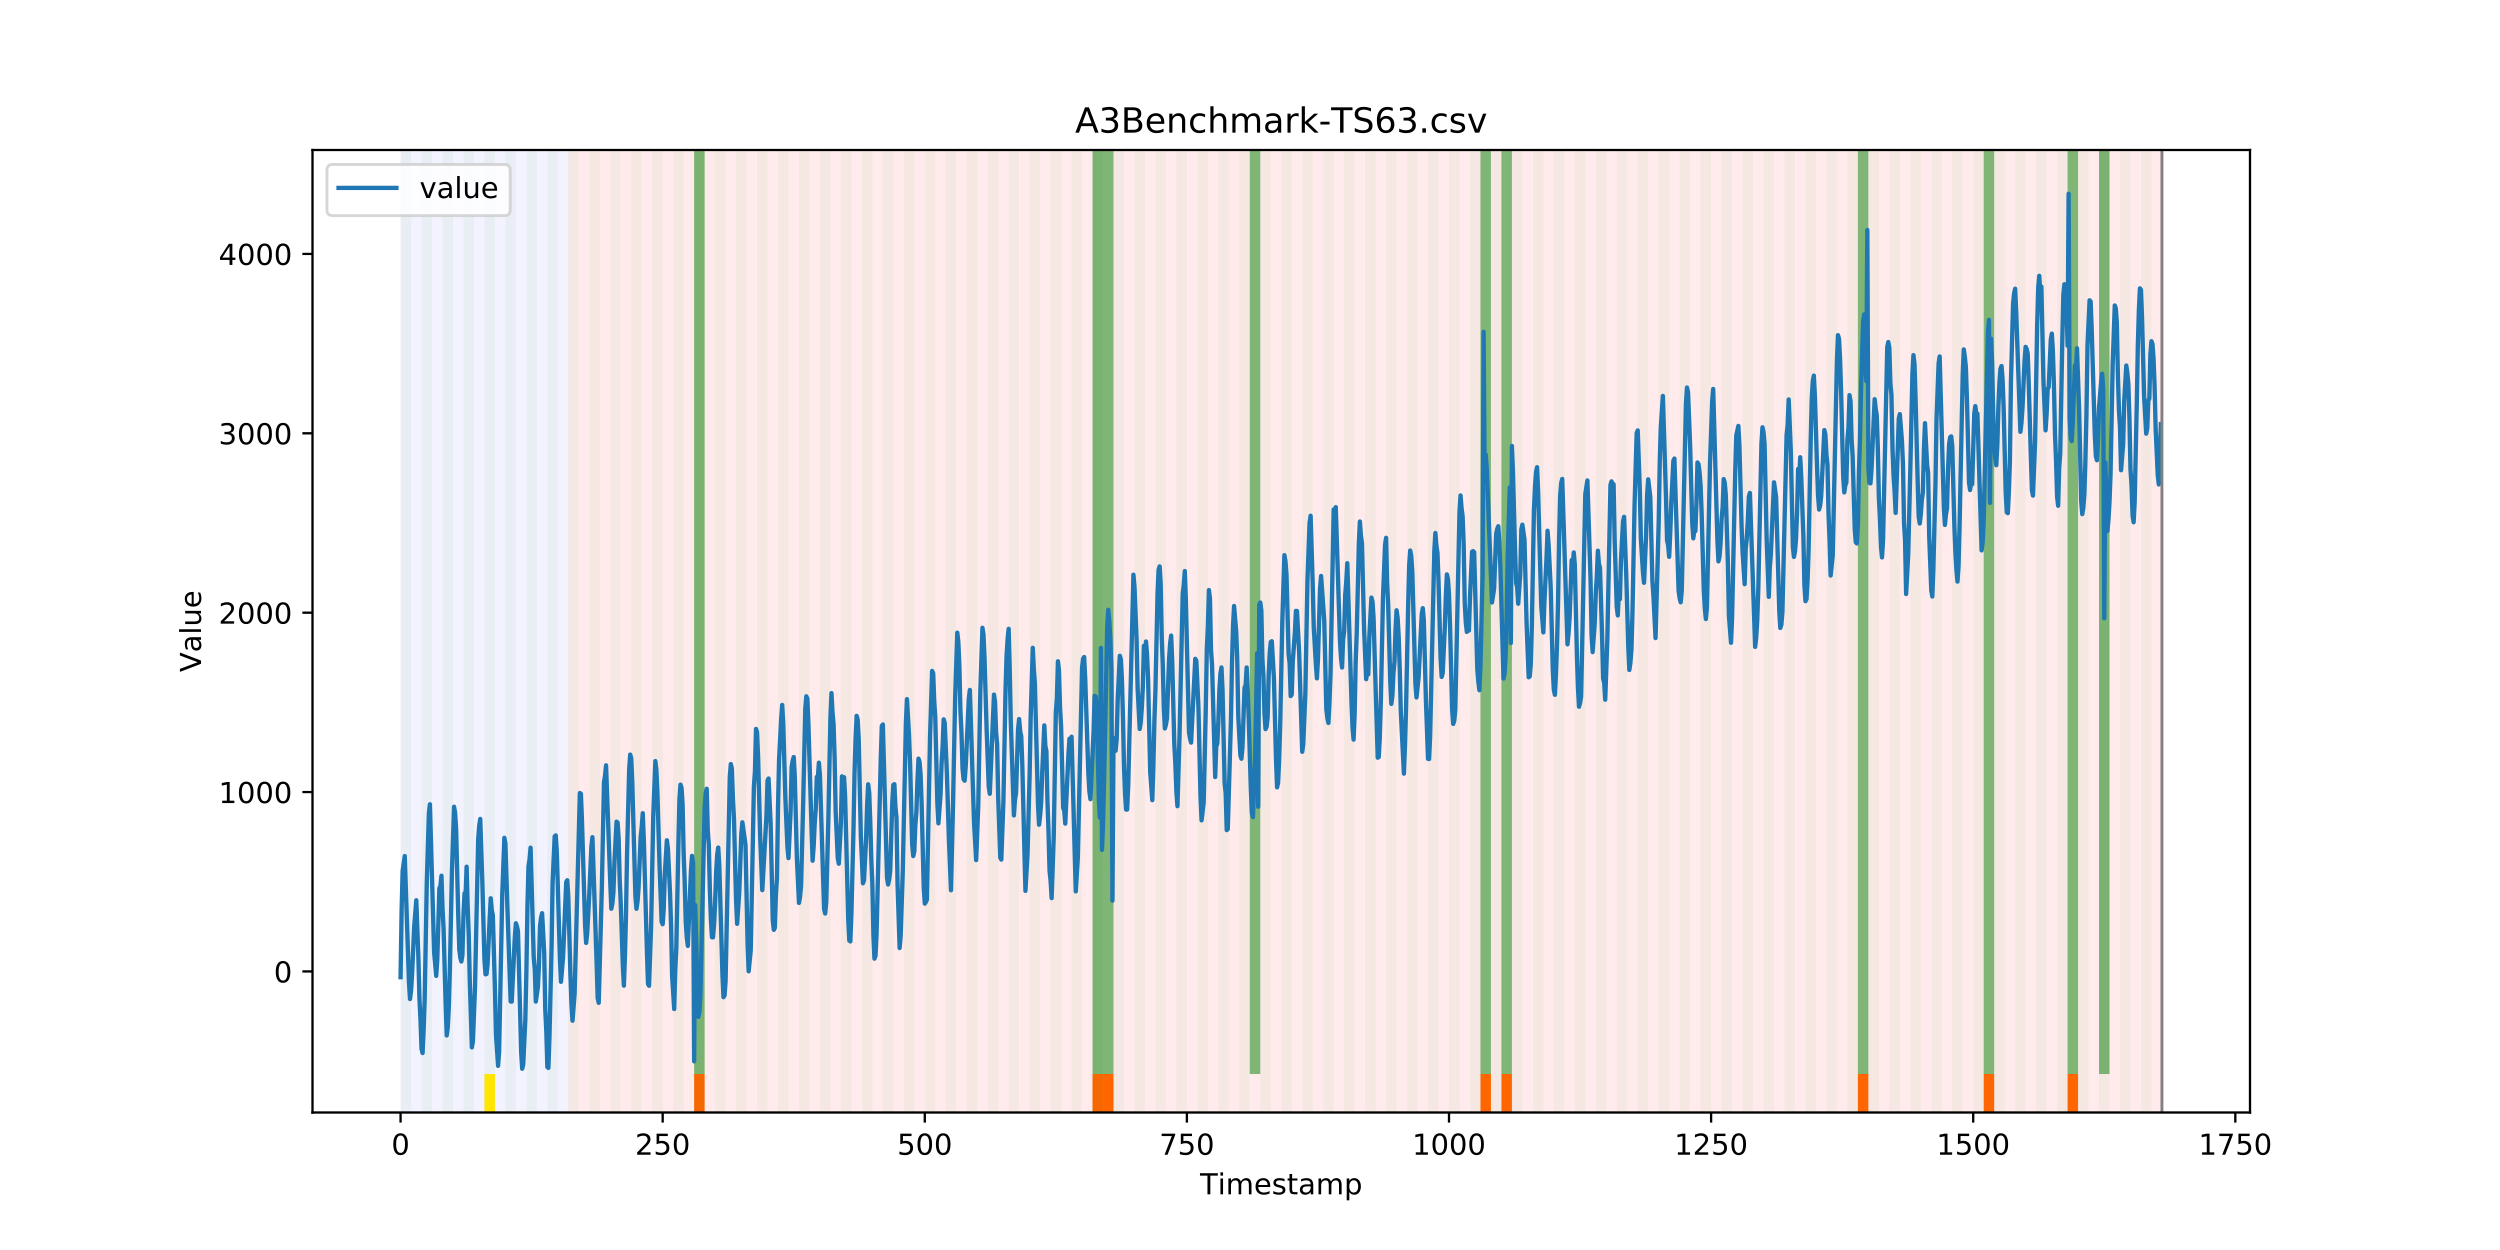<?xml version="1.0" encoding="utf-8" standalone="no"?>
<!DOCTYPE svg PUBLIC "-//W3C//DTD SVG 1.1//EN"
  "http://www.w3.org/Graphics/SVG/1.1/DTD/svg11.dtd">
<!-- Created with matplotlib (https://matplotlib.org/) -->
<svg height="432pt" version="1.1" viewBox="0 0 864 432" width="864pt" xmlns="http://www.w3.org/2000/svg" xmlns:xlink="http://www.w3.org/1999/xlink">
 <defs>
  <style type="text/css">
*{stroke-linecap:butt;stroke-linejoin:round;}
  </style>
 </defs>
 <g id="figure_1">
  <g id="patch_1">
   <path d="M 0 432 
L 864 432 
L 864 0 
L 0 0 
z
" style="fill:#ffffff;"/>
  </g>
  <g id="axes_1">
   <g id="patch_2">
    <path d="M 108 384.48 
L 777.6 384.48 
L 777.6 51.84 
L 108 51.84 
z
" style="fill:#ffffff;"/>
   </g>
   <g id="patch_3">
    <path clip-path="url(#p53455ab6fe)" d="M 138.436 384.48 
L 138.436 51.84 
L 196.41 51.84 
L 196.41 384.48 
z
" style="fill:#0000ff;opacity:0.05;"/>
   </g>
   <g id="patch_4">
    <path clip-path="url(#p53455ab6fe)" d="M 196.41 384.48 
L 196.41 51.84 
L 747.164 51.84 
L 747.164 384.48 
z
" style="fill:#ff0000;opacity:0.08;"/>
   </g>
   <g id="patch_5">
    <path clip-path="url(#p53455ab6fe)" d="M 138.436 384.48 
L 138.436 51.84 
L 142.06 51.84 
L 142.06 384.48 
z
" style="fill:#008000;opacity:0.04;"/>
   </g>
   <g id="patch_6">
    <path clip-path="url(#p53455ab6fe)" d="M 145.683 384.48 
L 145.683 51.84 
L 149.306 51.84 
L 149.306 384.48 
z
" style="fill:#008000;opacity:0.04;"/>
   </g>
   <g id="patch_7">
    <path clip-path="url(#p53455ab6fe)" d="M 152.93 384.48 
L 152.93 51.84 
L 156.553 51.84 
L 156.553 384.48 
z
" style="fill:#008000;opacity:0.04;"/>
   </g>
   <g id="patch_8">
    <path clip-path="url(#p53455ab6fe)" d="M 160.177 384.48 
L 160.177 51.84 
L 163.8 51.84 
L 163.8 384.48 
z
" style="fill:#008000;opacity:0.04;"/>
   </g>
   <g id="patch_9">
    <path clip-path="url(#p53455ab6fe)" d="M 167.423 384.48 
L 167.423 51.84 
L 171.047 51.84 
L 171.047 384.48 
z
" style="fill:#008000;opacity:0.04;"/>
   </g>
   <g id="patch_10">
    <path clip-path="url(#p53455ab6fe)" d="M 167.423 384.48 
L 167.423 371.174 
L 171.047 371.174 
L 171.047 384.48 
z
" style="fill:#ffe500;"/>
   </g>
   <g id="patch_11">
    <path clip-path="url(#p53455ab6fe)" d="M 174.67 384.48 
L 174.67 51.84 
L 178.294 51.84 
L 178.294 384.48 
z
" style="fill:#008000;opacity:0.04;"/>
   </g>
   <g id="patch_12">
    <path clip-path="url(#p53455ab6fe)" d="M 181.917 384.48 
L 181.917 51.84 
L 185.54 51.84 
L 185.54 384.48 
z
" style="fill:#008000;opacity:0.04;"/>
   </g>
   <g id="patch_13">
    <path clip-path="url(#p53455ab6fe)" d="M 239.891 384.48 
L 239.891 371.174 
L 243.514 371.174 
L 243.514 384.48 
z
" style="fill:#ff6600;"/>
   </g>
   <g id="patch_14">
    <path clip-path="url(#p53455ab6fe)" d="M 189.164 384.48 
L 189.164 51.84 
L 192.787 51.84 
L 192.787 384.48 
z
" style="fill:#008000;opacity:0.04;"/>
   </g>
   <g id="patch_15">
    <path clip-path="url(#p53455ab6fe)" d="M 196.41 384.48 
L 196.41 51.84 
L 200.034 51.84 
L 200.034 384.48 
z
" style="fill:#008000;opacity:0.04;"/>
   </g>
   <g id="patch_16">
    <path clip-path="url(#p53455ab6fe)" d="M 203.657 384.48 
L 203.657 51.84 
L 207.281 51.84 
L 207.281 384.48 
z
" style="fill:#008000;opacity:0.04;"/>
   </g>
   <g id="patch_17">
    <path clip-path="url(#p53455ab6fe)" d="M 210.904 384.48 
L 210.904 51.84 
L 214.527 51.84 
L 214.527 384.48 
z
" style="fill:#008000;opacity:0.04;"/>
   </g>
   <g id="patch_18">
    <path clip-path="url(#p53455ab6fe)" d="M 218.151 384.48 
L 218.151 51.84 
L 221.774 51.84 
L 221.774 384.48 
z
" style="fill:#008000;opacity:0.04;"/>
   </g>
   <g id="patch_19">
    <path clip-path="url(#p53455ab6fe)" d="M 225.397 384.48 
L 225.397 51.84 
L 229.021 51.84 
L 229.021 384.48 
z
" style="fill:#008000;opacity:0.04;"/>
   </g>
   <g id="patch_20">
    <path clip-path="url(#p53455ab6fe)" d="M 232.644 384.48 
L 232.644 51.84 
L 236.268 51.84 
L 236.268 384.48 
z
" style="fill:#008000;opacity:0.04;"/>
   </g>
   <g id="patch_21">
    <path clip-path="url(#p53455ab6fe)" d="M 239.891 384.48 
L 239.891 51.84 
L 243.514 51.84 
L 243.514 384.48 
z
" style="fill:#008000;opacity:0.04;"/>
   </g>
   <g id="patch_22">
    <path clip-path="url(#p53455ab6fe)" d="M 239.891 371.174 
L 239.891 51.84 
L 243.514 51.84 
L 243.514 371.174 
z
" style="fill:#008000;opacity:0.5;"/>
   </g>
   <g id="patch_23">
    <path clip-path="url(#p53455ab6fe)" d="M 247.138 384.48 
L 247.138 51.84 
L 250.761 51.84 
L 250.761 384.48 
z
" style="fill:#008000;opacity:0.04;"/>
   </g>
   <g id="patch_24">
    <path clip-path="url(#p53455ab6fe)" d="M 254.384 384.48 
L 254.384 51.84 
L 258.008 51.84 
L 258.008 384.48 
z
" style="fill:#008000;opacity:0.04;"/>
   </g>
   <g id="patch_25">
    <path clip-path="url(#p53455ab6fe)" d="M 261.631 384.48 
L 261.631 51.84 
L 265.255 51.84 
L 265.255 384.48 
z
" style="fill:#008000;opacity:0.04;"/>
   </g>
   <g id="patch_26">
    <path clip-path="url(#p53455ab6fe)" d="M 268.878 384.48 
L 268.878 51.84 
L 272.501 51.84 
L 272.501 384.48 
z
" style="fill:#008000;opacity:0.04;"/>
   </g>
   <g id="patch_27">
    <path clip-path="url(#p53455ab6fe)" d="M 276.125 384.48 
L 276.125 51.84 
L 279.748 51.84 
L 279.748 384.48 
z
" style="fill:#008000;opacity:0.04;"/>
   </g>
   <g id="patch_28">
    <path clip-path="url(#p53455ab6fe)" d="M 283.371 384.48 
L 283.371 51.84 
L 286.995 51.84 
L 286.995 384.48 
z
" style="fill:#008000;opacity:0.04;"/>
   </g>
   <g id="patch_29">
    <path clip-path="url(#p53455ab6fe)" d="M 290.618 384.48 
L 290.618 51.84 
L 294.242 51.84 
L 294.242 384.48 
z
" style="fill:#008000;opacity:0.04;"/>
   </g>
   <g id="patch_30">
    <path clip-path="url(#p53455ab6fe)" d="M 297.865 384.48 
L 297.865 51.84 
L 301.488 51.84 
L 301.488 384.48 
z
" style="fill:#008000;opacity:0.04;"/>
   </g>
   <g id="patch_31">
    <path clip-path="url(#p53455ab6fe)" d="M 305.112 384.48 
L 305.112 51.84 
L 308.735 51.84 
L 308.735 384.48 
z
" style="fill:#008000;opacity:0.04;"/>
   </g>
   <g id="patch_32">
    <path clip-path="url(#p53455ab6fe)" d="M 312.358 384.48 
L 312.358 51.84 
L 315.982 51.84 
L 315.982 384.48 
z
" style="fill:#008000;opacity:0.04;"/>
   </g>
   <g id="patch_33">
    <path clip-path="url(#p53455ab6fe)" d="M 319.605 384.48 
L 319.605 51.84 
L 323.229 51.84 
L 323.229 384.48 
z
" style="fill:#008000;opacity:0.04;"/>
   </g>
   <g id="patch_34">
    <path clip-path="url(#p53455ab6fe)" d="M 377.579 384.48 
L 377.579 371.174 
L 381.203 371.174 
L 381.203 384.48 
z
" style="fill:#ff6600;"/>
   </g>
   <g id="patch_35">
    <path clip-path="url(#p53455ab6fe)" d="M 381.203 384.48 
L 381.203 371.174 
L 384.826 371.174 
L 384.826 384.48 
z
" style="fill:#ff6600;"/>
   </g>
   <g id="patch_36">
    <path clip-path="url(#p53455ab6fe)" d="M 326.852 384.48 
L 326.852 51.84 
L 330.475 51.84 
L 330.475 384.48 
z
" style="fill:#008000;opacity:0.04;"/>
   </g>
   <g id="patch_37">
    <path clip-path="url(#p53455ab6fe)" d="M 334.099 384.48 
L 334.099 51.84 
L 337.722 51.84 
L 337.722 384.48 
z
" style="fill:#008000;opacity:0.04;"/>
   </g>
   <g id="patch_38">
    <path clip-path="url(#p53455ab6fe)" d="M 341.345 384.48 
L 341.345 51.84 
L 344.969 51.84 
L 344.969 384.48 
z
" style="fill:#008000;opacity:0.04;"/>
   </g>
   <g id="patch_39">
    <path clip-path="url(#p53455ab6fe)" d="M 348.592 384.48 
L 348.592 51.84 
L 352.216 51.84 
L 352.216 384.48 
z
" style="fill:#008000;opacity:0.04;"/>
   </g>
   <g id="patch_40">
    <path clip-path="url(#p53455ab6fe)" d="M 355.839 384.48 
L 355.839 51.84 
L 359.462 51.84 
L 359.462 384.48 
z
" style="fill:#008000;opacity:0.04;"/>
   </g>
   <g id="patch_41">
    <path clip-path="url(#p53455ab6fe)" d="M 363.086 384.48 
L 363.086 51.84 
L 366.709 51.84 
L 366.709 384.48 
z
" style="fill:#008000;opacity:0.04;"/>
   </g>
   <g id="patch_42">
    <path clip-path="url(#p53455ab6fe)" d="M 370.332 384.48 
L 370.332 51.84 
L 373.956 51.84 
L 373.956 384.48 
z
" style="fill:#008000;opacity:0.04;"/>
   </g>
   <g id="patch_43">
    <path clip-path="url(#p53455ab6fe)" d="M 377.579 384.48 
L 377.579 51.84 
L 381.203 51.84 
L 381.203 384.48 
z
" style="fill:#008000;opacity:0.04;"/>
   </g>
   <g id="patch_44">
    <path clip-path="url(#p53455ab6fe)" d="M 377.579 371.174 
L 377.579 51.84 
L 381.203 51.84 
L 381.203 371.174 
z
" style="fill:#008000;opacity:0.5;"/>
   </g>
   <g id="patch_45">
    <path clip-path="url(#p53455ab6fe)" d="M 381.203 371.174 
L 381.203 51.84 
L 384.826 51.84 
L 384.826 371.174 
z
" style="fill:#008000;opacity:0.5;"/>
   </g>
   <g id="patch_46">
    <path clip-path="url(#p53455ab6fe)" d="M 384.826 384.48 
L 384.826 51.84 
L 388.449 51.84 
L 388.449 384.48 
z
" style="fill:#008000;opacity:0.04;"/>
   </g>
   <g id="patch_47">
    <path clip-path="url(#p53455ab6fe)" d="M 392.073 384.48 
L 392.073 51.84 
L 395.696 51.84 
L 395.696 384.48 
z
" style="fill:#008000;opacity:0.04;"/>
   </g>
   <g id="patch_48">
    <path clip-path="url(#p53455ab6fe)" d="M 399.319 384.48 
L 399.319 51.84 
L 402.943 51.84 
L 402.943 384.48 
z
" style="fill:#008000;opacity:0.04;"/>
   </g>
   <g id="patch_49">
    <path clip-path="url(#p53455ab6fe)" d="M 406.566 384.48 
L 406.566 51.84 
L 410.19 51.84 
L 410.19 384.48 
z
" style="fill:#008000;opacity:0.04;"/>
   </g>
   <g id="patch_50">
    <path clip-path="url(#p53455ab6fe)" d="M 413.813 384.48 
L 413.813 51.84 
L 417.436 51.84 
L 417.436 384.48 
z
" style="fill:#008000;opacity:0.04;"/>
   </g>
   <g id="patch_51">
    <path clip-path="url(#p53455ab6fe)" d="M 421.06 384.48 
L 421.06 51.84 
L 424.683 51.84 
L 424.683 384.48 
z
" style="fill:#008000;opacity:0.04;"/>
   </g>
   <g id="patch_52">
    <path clip-path="url(#p53455ab6fe)" d="M 428.306 384.48 
L 428.306 51.84 
L 431.93 51.84 
L 431.93 384.48 
z
" style="fill:#008000;opacity:0.04;"/>
   </g>
   <g id="patch_53">
    <path clip-path="url(#p53455ab6fe)" d="M 431.93 371.174 
L 431.93 51.84 
L 435.553 51.84 
L 435.553 371.174 
z
" style="fill:#008000;opacity:0.5;"/>
   </g>
   <g id="patch_54">
    <path clip-path="url(#p53455ab6fe)" d="M 435.553 384.48 
L 435.553 51.84 
L 439.177 51.84 
L 439.177 384.48 
z
" style="fill:#008000;opacity:0.04;"/>
   </g>
   <g id="patch_55">
    <path clip-path="url(#p53455ab6fe)" d="M 442.8 384.48 
L 442.8 51.84 
L 446.423 51.84 
L 446.423 384.48 
z
" style="fill:#008000;opacity:0.04;"/>
   </g>
   <g id="patch_56">
    <path clip-path="url(#p53455ab6fe)" d="M 450.047 384.48 
L 450.047 51.84 
L 453.67 51.84 
L 453.67 384.48 
z
" style="fill:#008000;opacity:0.04;"/>
   </g>
   <g id="patch_57">
    <path clip-path="url(#p53455ab6fe)" d="M 511.644 384.48 
L 511.644 371.174 
L 515.268 371.174 
L 515.268 384.48 
z
" style="fill:#ff6600;"/>
   </g>
   <g id="patch_58">
    <path clip-path="url(#p53455ab6fe)" d="M 457.294 384.48 
L 457.294 51.84 
L 460.917 51.84 
L 460.917 384.48 
z
" style="fill:#008000;opacity:0.04;"/>
   </g>
   <g id="patch_59">
    <path clip-path="url(#p53455ab6fe)" d="M 518.891 384.48 
L 518.891 371.174 
L 522.514 371.174 
L 522.514 384.48 
z
" style="fill:#ff6600;"/>
   </g>
   <g id="patch_60">
    <path clip-path="url(#p53455ab6fe)" d="M 464.54 384.48 
L 464.54 51.84 
L 468.164 51.84 
L 468.164 384.48 
z
" style="fill:#008000;opacity:0.04;"/>
   </g>
   <g id="patch_61">
    <path clip-path="url(#p53455ab6fe)" d="M 471.787 384.48 
L 471.787 51.84 
L 475.41 51.84 
L 475.41 384.48 
z
" style="fill:#008000;opacity:0.04;"/>
   </g>
   <g id="patch_62">
    <path clip-path="url(#p53455ab6fe)" d="M 479.034 384.48 
L 479.034 51.84 
L 482.657 51.84 
L 482.657 384.48 
z
" style="fill:#008000;opacity:0.04;"/>
   </g>
   <g id="patch_63">
    <path clip-path="url(#p53455ab6fe)" d="M 486.281 384.48 
L 486.281 51.84 
L 489.904 51.84 
L 489.904 384.48 
z
" style="fill:#008000;opacity:0.04;"/>
   </g>
   <g id="patch_64">
    <path clip-path="url(#p53455ab6fe)" d="M 493.527 384.48 
L 493.527 51.84 
L 497.151 51.84 
L 497.151 384.48 
z
" style="fill:#008000;opacity:0.04;"/>
   </g>
   <g id="patch_65">
    <path clip-path="url(#p53455ab6fe)" d="M 500.774 384.48 
L 500.774 51.84 
L 504.397 51.84 
L 504.397 384.48 
z
" style="fill:#008000;opacity:0.04;"/>
   </g>
   <g id="patch_66">
    <path clip-path="url(#p53455ab6fe)" d="M 508.021 384.48 
L 508.021 51.84 
L 511.644 51.84 
L 511.644 384.48 
z
" style="fill:#008000;opacity:0.04;"/>
   </g>
   <g id="patch_67">
    <path clip-path="url(#p53455ab6fe)" d="M 511.644 371.174 
L 511.644 51.84 
L 515.268 51.84 
L 515.268 371.174 
z
" style="fill:#008000;opacity:0.5;"/>
   </g>
   <g id="patch_68">
    <path clip-path="url(#p53455ab6fe)" d="M 515.268 384.48 
L 515.268 51.84 
L 518.891 51.84 
L 518.891 384.48 
z
" style="fill:#008000;opacity:0.04;"/>
   </g>
   <g id="patch_69">
    <path clip-path="url(#p53455ab6fe)" d="M 518.891 371.174 
L 518.891 51.84 
L 522.514 51.84 
L 522.514 371.174 
z
" style="fill:#008000;opacity:0.5;"/>
   </g>
   <g id="patch_70">
    <path clip-path="url(#p53455ab6fe)" d="M 522.514 384.48 
L 522.514 51.84 
L 526.138 51.84 
L 526.138 384.48 
z
" style="fill:#008000;opacity:0.04;"/>
   </g>
   <g id="patch_71">
    <path clip-path="url(#p53455ab6fe)" d="M 529.761 384.48 
L 529.761 51.84 
L 533.384 51.84 
L 533.384 384.48 
z
" style="fill:#008000;opacity:0.04;"/>
   </g>
   <g id="patch_72">
    <path clip-path="url(#p53455ab6fe)" d="M 537.008 384.48 
L 537.008 51.84 
L 540.631 51.84 
L 540.631 384.48 
z
" style="fill:#008000;opacity:0.04;"/>
   </g>
   <g id="patch_73">
    <path clip-path="url(#p53455ab6fe)" d="M 544.255 384.48 
L 544.255 51.84 
L 547.878 51.84 
L 547.878 384.48 
z
" style="fill:#008000;opacity:0.04;"/>
   </g>
   <g id="patch_74">
    <path clip-path="url(#p53455ab6fe)" d="M 551.501 384.48 
L 551.501 51.84 
L 555.125 51.84 
L 555.125 384.48 
z
" style="fill:#008000;opacity:0.04;"/>
   </g>
   <g id="patch_75">
    <path clip-path="url(#p53455ab6fe)" d="M 558.748 384.48 
L 558.748 51.84 
L 562.371 51.84 
L 562.371 384.48 
z
" style="fill:#008000;opacity:0.04;"/>
   </g>
   <g id="patch_76">
    <path clip-path="url(#p53455ab6fe)" d="M 565.995 384.48 
L 565.995 51.84 
L 569.618 51.84 
L 569.618 384.48 
z
" style="fill:#008000;opacity:0.04;"/>
   </g>
   <g id="patch_77">
    <path clip-path="url(#p53455ab6fe)" d="M 573.242 384.48 
L 573.242 51.84 
L 576.865 51.84 
L 576.865 384.48 
z
" style="fill:#008000;opacity:0.04;"/>
   </g>
   <g id="patch_78">
    <path clip-path="url(#p53455ab6fe)" d="M 580.488 384.48 
L 580.488 51.84 
L 584.112 51.84 
L 584.112 384.48 
z
" style="fill:#008000;opacity:0.04;"/>
   </g>
   <g id="patch_79">
    <path clip-path="url(#p53455ab6fe)" d="M 642.086 384.48 
L 642.086 371.174 
L 645.709 371.174 
L 645.709 384.48 
z
" style="fill:#ff6600;"/>
   </g>
   <g id="patch_80">
    <path clip-path="url(#p53455ab6fe)" d="M 587.735 384.48 
L 587.735 51.84 
L 591.358 51.84 
L 591.358 384.48 
z
" style="fill:#008000;opacity:0.04;"/>
   </g>
   <g id="patch_81">
    <path clip-path="url(#p53455ab6fe)" d="M 594.982 384.48 
L 594.982 51.84 
L 598.605 51.84 
L 598.605 384.48 
z
" style="fill:#008000;opacity:0.04;"/>
   </g>
   <g id="patch_82">
    <path clip-path="url(#p53455ab6fe)" d="M 602.229 384.48 
L 602.229 51.84 
L 605.852 51.84 
L 605.852 384.48 
z
" style="fill:#008000;opacity:0.04;"/>
   </g>
   <g id="patch_83">
    <path clip-path="url(#p53455ab6fe)" d="M 609.475 384.48 
L 609.475 51.84 
L 613.099 51.84 
L 613.099 384.48 
z
" style="fill:#008000;opacity:0.04;"/>
   </g>
   <g id="patch_84">
    <path clip-path="url(#p53455ab6fe)" d="M 616.722 384.48 
L 616.722 51.84 
L 620.345 51.84 
L 620.345 384.48 
z
" style="fill:#008000;opacity:0.04;"/>
   </g>
   <g id="patch_85">
    <path clip-path="url(#p53455ab6fe)" d="M 623.969 384.48 
L 623.969 51.84 
L 627.592 51.84 
L 627.592 384.48 
z
" style="fill:#008000;opacity:0.04;"/>
   </g>
   <g id="patch_86">
    <path clip-path="url(#p53455ab6fe)" d="M 685.566 384.48 
L 685.566 371.174 
L 689.19 371.174 
L 689.19 384.48 
z
" style="fill:#ff6600;"/>
   </g>
   <g id="patch_87">
    <path clip-path="url(#p53455ab6fe)" d="M 631.216 384.48 
L 631.216 51.84 
L 634.839 51.84 
L 634.839 384.48 
z
" style="fill:#008000;opacity:0.04;"/>
   </g>
   <g id="patch_88">
    <path clip-path="url(#p53455ab6fe)" d="M 638.462 384.48 
L 638.462 51.84 
L 642.086 51.84 
L 642.086 384.48 
z
" style="fill:#008000;opacity:0.04;"/>
   </g>
   <g id="patch_89">
    <path clip-path="url(#p53455ab6fe)" d="M 642.086 371.174 
L 642.086 51.84 
L 645.709 51.84 
L 645.709 371.174 
z
" style="fill:#008000;opacity:0.5;"/>
   </g>
   <g id="patch_90">
    <path clip-path="url(#p53455ab6fe)" d="M 645.709 384.48 
L 645.709 51.84 
L 649.332 51.84 
L 649.332 384.48 
z
" style="fill:#008000;opacity:0.04;"/>
   </g>
   <g id="patch_91">
    <path clip-path="url(#p53455ab6fe)" d="M 652.956 384.48 
L 652.956 51.84 
L 656.579 51.84 
L 656.579 384.48 
z
" style="fill:#008000;opacity:0.04;"/>
   </g>
   <g id="patch_92">
    <path clip-path="url(#p53455ab6fe)" d="M 714.553 384.48 
L 714.553 371.174 
L 718.177 371.174 
L 718.177 384.48 
z
" style="fill:#ff6600;"/>
   </g>
   <g id="patch_93">
    <path clip-path="url(#p53455ab6fe)" d="M 660.203 384.48 
L 660.203 51.84 
L 663.826 51.84 
L 663.826 384.48 
z
" style="fill:#008000;opacity:0.04;"/>
   </g>
   <g id="patch_94">
    <path clip-path="url(#p53455ab6fe)" d="M 667.449 384.48 
L 667.449 51.84 
L 671.073 51.84 
L 671.073 384.48 
z
" style="fill:#008000;opacity:0.04;"/>
   </g>
   <g id="patch_95">
    <path clip-path="url(#p53455ab6fe)" d="M 674.696 384.48 
L 674.696 51.84 
L 678.319 51.84 
L 678.319 384.48 
z
" style="fill:#008000;opacity:0.04;"/>
   </g>
   <g id="patch_96">
    <path clip-path="url(#p53455ab6fe)" d="M 681.943 384.48 
L 681.943 51.84 
L 685.566 51.84 
L 685.566 384.48 
z
" style="fill:#008000;opacity:0.04;"/>
   </g>
   <g id="patch_97">
    <path clip-path="url(#p53455ab6fe)" d="M 685.566 371.174 
L 685.566 51.84 
L 689.19 51.84 
L 689.19 371.174 
z
" style="fill:#008000;opacity:0.5;"/>
   </g>
   <g id="patch_98">
    <path clip-path="url(#p53455ab6fe)" d="M 689.19 384.48 
L 689.19 51.84 
L 692.813 51.84 
L 692.813 384.48 
z
" style="fill:#008000;opacity:0.04;"/>
   </g>
   <g id="patch_99">
    <path clip-path="url(#p53455ab6fe)" d="M 696.436 384.48 
L 696.436 51.84 
L 700.06 51.84 
L 700.06 384.48 
z
" style="fill:#008000;opacity:0.04;"/>
   </g>
   <g id="patch_100">
    <path clip-path="url(#p53455ab6fe)" d="M 703.683 384.48 
L 703.683 51.84 
L 707.306 51.84 
L 707.306 384.48 
z
" style="fill:#008000;opacity:0.04;"/>
   </g>
   <g id="patch_101">
    <path clip-path="url(#p53455ab6fe)" d="M 710.93 384.48 
L 710.93 51.84 
L 714.553 51.84 
L 714.553 384.48 
z
" style="fill:#008000;opacity:0.04;"/>
   </g>
   <g id="patch_102">
    <path clip-path="url(#p53455ab6fe)" d="M 714.553 371.174 
L 714.553 51.84 
L 718.177 51.84 
L 718.177 371.174 
z
" style="fill:#008000;opacity:0.5;"/>
   </g>
   <g id="patch_103">
    <path clip-path="url(#p53455ab6fe)" d="M 718.177 384.48 
L 718.177 51.84 
L 721.8 51.84 
L 721.8 384.48 
z
" style="fill:#008000;opacity:0.04;"/>
   </g>
   <g id="patch_104">
    <path clip-path="url(#p53455ab6fe)" d="M 725.423 384.48 
L 725.423 51.84 
L 729.047 51.84 
L 729.047 384.48 
z
" style="fill:#008000;opacity:0.04;"/>
   </g>
   <g id="patch_105">
    <path clip-path="url(#p53455ab6fe)" d="M 725.423 371.174 
L 725.423 51.84 
L 729.047 51.84 
L 729.047 371.174 
z
" style="fill:#008000;opacity:0.5;"/>
   </g>
   <g id="patch_106">
    <path clip-path="url(#p53455ab6fe)" d="M 732.67 384.48 
L 732.67 51.84 
L 736.294 51.84 
L 736.294 384.48 
z
" style="fill:#008000;opacity:0.04;"/>
   </g>
   <g id="patch_107">
    <path clip-path="url(#p53455ab6fe)" d="M 739.917 384.48 
L 739.917 51.84 
L 743.54 51.84 
L 743.54 384.48 
z
" style="fill:#008000;opacity:0.04;"/>
   </g>
   <g id="matplotlib.axis_1">
    <g id="xtick_1">
     <g id="line2d_1">
      <defs>
       <path d="M 0 0 
L 0 3.5 
" id="m2a1a0cccba" style="stroke:#000000;stroke-width:0.8;"/>
      </defs>
      <g>
       <use style="stroke:#000000;stroke-width:0.8;" x="138.436" xlink:href="#m2a1a0cccba" y="384.48"/>
      </g>
     </g>
     <g id="text_1">
      <!-- 0 -->
      <defs>
       <path d="M 31.781 66.406 
Q 24.172 66.406 20.328 58.906 
Q 16.5 51.422 16.5 36.375 
Q 16.5 21.391 20.328 13.891 
Q 24.172 6.391 31.781 6.391 
Q 39.453 6.391 43.281 13.891 
Q 47.125 21.391 47.125 36.375 
Q 47.125 51.422 43.281 58.906 
Q 39.453 66.406 31.781 66.406 
z
M 31.781 74.219 
Q 44.047 74.219 50.516 64.516 
Q 56.984 54.828 56.984 36.375 
Q 56.984 17.969 50.516 8.266 
Q 44.047 -1.422 31.781 -1.422 
Q 19.531 -1.422 13.062 8.266 
Q 6.594 17.969 6.594 36.375 
Q 6.594 54.828 13.062 64.516 
Q 19.531 74.219 31.781 74.219 
z
" id="DejaVuSans-48"/>
      </defs>
      <g transform="translate(135.255 399.078)scale(0.1 -0.1)">
       <use xlink:href="#DejaVuSans-48"/>
      </g>
     </g>
    </g>
    <g id="xtick_2">
     <g id="line2d_2">
      <g>
       <use style="stroke:#000000;stroke-width:0.8;" x="229.021" xlink:href="#m2a1a0cccba" y="384.48"/>
      </g>
     </g>
     <g id="text_2">
      <!-- 250 -->
      <defs>
       <path d="M 19.188 8.297 
L 53.609 8.297 
L 53.609 0 
L 7.328 0 
L 7.328 8.297 
Q 12.938 14.109 22.625 23.891 
Q 32.328 33.688 34.812 36.531 
Q 39.547 41.844 41.422 45.531 
Q 43.312 49.219 43.312 52.781 
Q 43.312 58.594 39.234 62.25 
Q 35.156 65.922 28.609 65.922 
Q 23.969 65.922 18.812 64.312 
Q 13.672 62.703 7.812 59.422 
L 7.812 69.391 
Q 13.766 71.781 18.938 73 
Q 24.125 74.219 28.422 74.219 
Q 39.75 74.219 46.484 68.547 
Q 53.219 62.891 53.219 53.422 
Q 53.219 48.922 51.531 44.891 
Q 49.859 40.875 45.406 35.406 
Q 44.188 33.984 37.641 27.219 
Q 31.109 20.453 19.188 8.297 
z
" id="DejaVuSans-50"/>
       <path d="M 10.797 72.906 
L 49.516 72.906 
L 49.516 64.594 
L 19.828 64.594 
L 19.828 46.734 
Q 21.969 47.469 24.109 47.828 
Q 26.266 48.188 28.422 48.188 
Q 40.625 48.188 47.75 41.5 
Q 54.891 34.812 54.891 23.391 
Q 54.891 11.625 47.562 5.094 
Q 40.234 -1.422 26.906 -1.422 
Q 22.312 -1.422 17.547 -0.641 
Q 12.797 0.141 7.719 1.703 
L 7.719 11.625 
Q 12.109 9.234 16.797 8.062 
Q 21.484 6.891 26.703 6.891 
Q 35.156 6.891 40.078 11.328 
Q 45.016 15.766 45.016 23.391 
Q 45.016 31 40.078 35.438 
Q 35.156 39.891 26.703 39.891 
Q 22.75 39.891 18.812 39.016 
Q 14.891 38.141 10.797 36.281 
z
" id="DejaVuSans-53"/>
      </defs>
      <g transform="translate(219.477 399.078)scale(0.1 -0.1)">
       <use xlink:href="#DejaVuSans-50"/>
       <use x="63.623" xlink:href="#DejaVuSans-53"/>
       <use x="127.246" xlink:href="#DejaVuSans-48"/>
      </g>
     </g>
    </g>
    <g id="xtick_3">
     <g id="line2d_3">
      <g>
       <use style="stroke:#000000;stroke-width:0.8;" x="319.605" xlink:href="#m2a1a0cccba" y="384.48"/>
      </g>
     </g>
     <g id="text_3">
      <!-- 500 -->
      <g transform="translate(310.061 399.078)scale(0.1 -0.1)">
       <use xlink:href="#DejaVuSans-53"/>
       <use x="63.623" xlink:href="#DejaVuSans-48"/>
       <use x="127.246" xlink:href="#DejaVuSans-48"/>
      </g>
     </g>
    </g>
    <g id="xtick_4">
     <g id="line2d_4">
      <g>
       <use style="stroke:#000000;stroke-width:0.8;" x="410.19" xlink:href="#m2a1a0cccba" y="384.48"/>
      </g>
     </g>
     <g id="text_4">
      <!-- 750 -->
      <defs>
       <path d="M 8.203 72.906 
L 55.078 72.906 
L 55.078 68.703 
L 28.609 0 
L 18.312 0 
L 43.219 64.594 
L 8.203 64.594 
z
" id="DejaVuSans-55"/>
      </defs>
      <g transform="translate(400.646 399.078)scale(0.1 -0.1)">
       <use xlink:href="#DejaVuSans-55"/>
       <use x="63.623" xlink:href="#DejaVuSans-53"/>
       <use x="127.246" xlink:href="#DejaVuSans-48"/>
      </g>
     </g>
    </g>
    <g id="xtick_5">
     <g id="line2d_5">
      <g>
       <use style="stroke:#000000;stroke-width:0.8;" x="500.774" xlink:href="#m2a1a0cccba" y="384.48"/>
      </g>
     </g>
     <g id="text_5">
      <!-- 1000 -->
      <defs>
       <path d="M 12.406 8.297 
L 28.516 8.297 
L 28.516 63.922 
L 10.984 60.406 
L 10.984 69.391 
L 28.422 72.906 
L 38.281 72.906 
L 38.281 8.297 
L 54.391 8.297 
L 54.391 0 
L 12.406 0 
z
" id="DejaVuSans-49"/>
      </defs>
      <g transform="translate(488.049 399.078)scale(0.1 -0.1)">
       <use xlink:href="#DejaVuSans-49"/>
       <use x="63.623" xlink:href="#DejaVuSans-48"/>
       <use x="127.246" xlink:href="#DejaVuSans-48"/>
       <use x="190.869" xlink:href="#DejaVuSans-48"/>
      </g>
     </g>
    </g>
    <g id="xtick_6">
     <g id="line2d_6">
      <g>
       <use style="stroke:#000000;stroke-width:0.8;" x="591.358" xlink:href="#m2a1a0cccba" y="384.48"/>
      </g>
     </g>
     <g id="text_6">
      <!-- 1250 -->
      <g transform="translate(578.633 399.078)scale(0.1 -0.1)">
       <use xlink:href="#DejaVuSans-49"/>
       <use x="63.623" xlink:href="#DejaVuSans-50"/>
       <use x="127.246" xlink:href="#DejaVuSans-53"/>
       <use x="190.869" xlink:href="#DejaVuSans-48"/>
      </g>
     </g>
    </g>
    <g id="xtick_7">
     <g id="line2d_7">
      <g>
       <use style="stroke:#000000;stroke-width:0.8;" x="681.943" xlink:href="#m2a1a0cccba" y="384.48"/>
      </g>
     </g>
     <g id="text_7">
      <!-- 1500 -->
      <g transform="translate(669.218 399.078)scale(0.1 -0.1)">
       <use xlink:href="#DejaVuSans-49"/>
       <use x="63.623" xlink:href="#DejaVuSans-53"/>
       <use x="127.246" xlink:href="#DejaVuSans-48"/>
       <use x="190.869" xlink:href="#DejaVuSans-48"/>
      </g>
     </g>
    </g>
    <g id="xtick_8">
     <g id="line2d_8">
      <g>
       <use style="stroke:#000000;stroke-width:0.8;" x="772.527" xlink:href="#m2a1a0cccba" y="384.48"/>
      </g>
     </g>
     <g id="text_8">
      <!-- 1750 -->
      <g transform="translate(759.802 399.078)scale(0.1 -0.1)">
       <use xlink:href="#DejaVuSans-49"/>
       <use x="63.623" xlink:href="#DejaVuSans-55"/>
       <use x="127.246" xlink:href="#DejaVuSans-53"/>
       <use x="190.869" xlink:href="#DejaVuSans-48"/>
      </g>
     </g>
    </g>
    <g id="text_9">
     <!-- Timestamp -->
     <defs>
      <path d="M -0.297 72.906 
L 61.375 72.906 
L 61.375 64.594 
L 35.5 64.594 
L 35.5 0 
L 25.594 0 
L 25.594 64.594 
L -0.297 64.594 
z
" id="DejaVuSans-84"/>
      <path d="M 9.422 54.688 
L 18.406 54.688 
L 18.406 0 
L 9.422 0 
z
M 9.422 75.984 
L 18.406 75.984 
L 18.406 64.594 
L 9.422 64.594 
z
" id="DejaVuSans-105"/>
      <path d="M 52 44.188 
Q 55.375 50.25 60.062 53.125 
Q 64.75 56 71.094 56 
Q 79.641 56 84.281 50.016 
Q 88.922 44.047 88.922 33.016 
L 88.922 0 
L 79.891 0 
L 79.891 32.719 
Q 79.891 40.578 77.094 44.375 
Q 74.312 48.188 68.609 48.188 
Q 61.625 48.188 57.562 43.547 
Q 53.516 38.922 53.516 30.906 
L 53.516 0 
L 44.484 0 
L 44.484 32.719 
Q 44.484 40.625 41.703 44.406 
Q 38.922 48.188 33.109 48.188 
Q 26.219 48.188 22.156 43.531 
Q 18.109 38.875 18.109 30.906 
L 18.109 0 
L 9.078 0 
L 9.078 54.688 
L 18.109 54.688 
L 18.109 46.188 
Q 21.188 51.219 25.484 53.609 
Q 29.781 56 35.688 56 
Q 41.656 56 45.828 52.969 
Q 50 49.953 52 44.188 
z
" id="DejaVuSans-109"/>
      <path d="M 56.203 29.594 
L 56.203 25.203 
L 14.891 25.203 
Q 15.484 15.922 20.484 11.062 
Q 25.484 6.203 34.422 6.203 
Q 39.594 6.203 44.453 7.469 
Q 49.312 8.734 54.109 11.281 
L 54.109 2.781 
Q 49.266 0.734 44.188 -0.344 
Q 39.109 -1.422 33.891 -1.422 
Q 20.797 -1.422 13.156 6.188 
Q 5.516 13.812 5.516 26.812 
Q 5.516 40.234 12.766 48.109 
Q 20.016 56 32.328 56 
Q 43.359 56 49.781 48.891 
Q 56.203 41.797 56.203 29.594 
z
M 47.219 32.234 
Q 47.125 39.594 43.094 43.984 
Q 39.062 48.391 32.422 48.391 
Q 24.906 48.391 20.391 44.141 
Q 15.875 39.891 15.188 32.172 
z
" id="DejaVuSans-101"/>
      <path d="M 44.281 53.078 
L 44.281 44.578 
Q 40.484 46.531 36.375 47.5 
Q 32.281 48.484 27.875 48.484 
Q 21.188 48.484 17.844 46.438 
Q 14.5 44.391 14.5 40.281 
Q 14.5 37.156 16.891 35.375 
Q 19.281 33.594 26.516 31.984 
L 29.594 31.297 
Q 39.156 29.25 43.188 25.516 
Q 47.219 21.781 47.219 15.094 
Q 47.219 7.469 41.188 3.016 
Q 35.156 -1.422 24.609 -1.422 
Q 20.219 -1.422 15.453 -0.562 
Q 10.688 0.297 5.422 2 
L 5.422 11.281 
Q 10.406 8.688 15.234 7.391 
Q 20.062 6.109 24.812 6.109 
Q 31.156 6.109 34.562 8.281 
Q 37.984 10.453 37.984 14.406 
Q 37.984 18.062 35.516 20.016 
Q 33.062 21.969 24.703 23.781 
L 21.578 24.516 
Q 13.234 26.266 9.516 29.906 
Q 5.812 33.547 5.812 39.891 
Q 5.812 47.609 11.281 51.797 
Q 16.75 56 26.812 56 
Q 31.781 56 36.172 55.266 
Q 40.578 54.547 44.281 53.078 
z
" id="DejaVuSans-115"/>
      <path d="M 18.312 70.219 
L 18.312 54.688 
L 36.812 54.688 
L 36.812 47.703 
L 18.312 47.703 
L 18.312 18.016 
Q 18.312 11.328 20.141 9.422 
Q 21.969 7.516 27.594 7.516 
L 36.812 7.516 
L 36.812 0 
L 27.594 0 
Q 17.188 0 13.234 3.875 
Q 9.281 7.766 9.281 18.016 
L 9.281 47.703 
L 2.688 47.703 
L 2.688 54.688 
L 9.281 54.688 
L 9.281 70.219 
z
" id="DejaVuSans-116"/>
      <path d="M 34.281 27.484 
Q 23.391 27.484 19.188 25 
Q 14.984 22.516 14.984 16.5 
Q 14.984 11.719 18.141 8.906 
Q 21.297 6.109 26.703 6.109 
Q 34.188 6.109 38.703 11.406 
Q 43.219 16.703 43.219 25.484 
L 43.219 27.484 
z
M 52.203 31.203 
L 52.203 0 
L 43.219 0 
L 43.219 8.297 
Q 40.141 3.328 35.547 0.953 
Q 30.953 -1.422 24.312 -1.422 
Q 15.922 -1.422 10.953 3.297 
Q 6 8.016 6 15.922 
Q 6 25.141 12.172 29.828 
Q 18.359 34.516 30.609 34.516 
L 43.219 34.516 
L 43.219 35.406 
Q 43.219 41.609 39.141 45 
Q 35.062 48.391 27.688 48.391 
Q 23 48.391 18.547 47.266 
Q 14.109 46.141 10.016 43.891 
L 10.016 52.203 
Q 14.938 54.109 19.578 55.047 
Q 24.219 56 28.609 56 
Q 40.484 56 46.344 49.844 
Q 52.203 43.703 52.203 31.203 
z
" id="DejaVuSans-97"/>
      <path d="M 18.109 8.203 
L 18.109 -20.797 
L 9.078 -20.797 
L 9.078 54.688 
L 18.109 54.688 
L 18.109 46.391 
Q 20.953 51.266 25.266 53.625 
Q 29.594 56 35.594 56 
Q 45.562 56 51.781 48.094 
Q 58.016 40.188 58.016 27.297 
Q 58.016 14.406 51.781 6.484 
Q 45.562 -1.422 35.594 -1.422 
Q 29.594 -1.422 25.266 0.953 
Q 20.953 3.328 18.109 8.203 
z
M 48.688 27.297 
Q 48.688 37.203 44.609 42.844 
Q 40.531 48.484 33.406 48.484 
Q 26.266 48.484 22.188 42.844 
Q 18.109 37.203 18.109 27.297 
Q 18.109 17.391 22.188 11.75 
Q 26.266 6.109 33.406 6.109 
Q 40.531 6.109 44.609 11.75 
Q 48.688 17.391 48.688 27.297 
z
" id="DejaVuSans-112"/>
     </defs>
     <g transform="translate(414.739 412.757)scale(0.1 -0.1)">
      <use xlink:href="#DejaVuSans-84"/>
      <use x="61.037" xlink:href="#DejaVuSans-105"/>
      <use x="88.82" xlink:href="#DejaVuSans-109"/>
      <use x="186.232" xlink:href="#DejaVuSans-101"/>
      <use x="247.756" xlink:href="#DejaVuSans-115"/>
      <use x="299.855" xlink:href="#DejaVuSans-116"/>
      <use x="339.064" xlink:href="#DejaVuSans-97"/>
      <use x="400.344" xlink:href="#DejaVuSans-109"/>
      <use x="497.756" xlink:href="#DejaVuSans-112"/>
     </g>
    </g>
   </g>
   <g id="matplotlib.axis_2">
    <g id="ytick_1">
     <g id="line2d_9">
      <defs>
       <path d="M 0 0 
L -3.5 0 
" id="m400003eddf" style="stroke:#000000;stroke-width:0.8;"/>
      </defs>
      <g>
       <use style="stroke:#000000;stroke-width:0.8;" x="108" xlink:href="#m400003eddf" y="335.734"/>
      </g>
     </g>
     <g id="text_10">
      <!-- 0 -->
      <g transform="translate(94.638 339.533)scale(0.1 -0.1)">
       <use xlink:href="#DejaVuSans-48"/>
      </g>
     </g>
    </g>
    <g id="ytick_2">
     <g id="line2d_10">
      <g>
       <use style="stroke:#000000;stroke-width:0.8;" x="108" xlink:href="#m400003eddf" y="273.74"/>
      </g>
     </g>
     <g id="text_11">
      <!-- 1000 -->
      <g transform="translate(75.55 277.539)scale(0.1 -0.1)">
       <use xlink:href="#DejaVuSans-49"/>
       <use x="63.623" xlink:href="#DejaVuSans-48"/>
       <use x="127.246" xlink:href="#DejaVuSans-48"/>
       <use x="190.869" xlink:href="#DejaVuSans-48"/>
      </g>
     </g>
    </g>
    <g id="ytick_3">
     <g id="line2d_11">
      <g>
       <use style="stroke:#000000;stroke-width:0.8;" x="108" xlink:href="#m400003eddf" y="211.745"/>
      </g>
     </g>
     <g id="text_12">
      <!-- 2000 -->
      <g transform="translate(75.55 215.545)scale(0.1 -0.1)">
       <use xlink:href="#DejaVuSans-50"/>
       <use x="63.623" xlink:href="#DejaVuSans-48"/>
       <use x="127.246" xlink:href="#DejaVuSans-48"/>
       <use x="190.869" xlink:href="#DejaVuSans-48"/>
      </g>
     </g>
    </g>
    <g id="ytick_4">
     <g id="line2d_12">
      <g>
       <use style="stroke:#000000;stroke-width:0.8;" x="108" xlink:href="#m400003eddf" y="149.751"/>
      </g>
     </g>
     <g id="text_13">
      <!-- 3000 -->
      <defs>
       <path d="M 40.578 39.312 
Q 47.656 37.797 51.625 33 
Q 55.609 28.219 55.609 21.188 
Q 55.609 10.406 48.188 4.484 
Q 40.766 -1.422 27.094 -1.422 
Q 22.516 -1.422 17.656 -0.516 
Q 12.797 0.391 7.625 2.203 
L 7.625 11.719 
Q 11.719 9.328 16.594 8.109 
Q 21.484 6.891 26.812 6.891 
Q 36.078 6.891 40.938 10.547 
Q 45.797 14.203 45.797 21.188 
Q 45.797 27.641 41.281 31.266 
Q 36.766 34.906 28.719 34.906 
L 20.219 34.906 
L 20.219 43.016 
L 29.109 43.016 
Q 36.375 43.016 40.234 45.922 
Q 44.094 48.828 44.094 54.297 
Q 44.094 59.906 40.109 62.906 
Q 36.141 65.922 28.719 65.922 
Q 24.656 65.922 20.016 65.031 
Q 15.375 64.156 9.812 62.312 
L 9.812 71.094 
Q 15.438 72.656 20.344 73.438 
Q 25.25 74.219 29.594 74.219 
Q 40.828 74.219 47.359 69.109 
Q 53.906 64.016 53.906 55.328 
Q 53.906 49.266 50.438 45.094 
Q 46.969 40.922 40.578 39.312 
z
" id="DejaVuSans-51"/>
      </defs>
      <g transform="translate(75.55 153.551)scale(0.1 -0.1)">
       <use xlink:href="#DejaVuSans-51"/>
       <use x="63.623" xlink:href="#DejaVuSans-48"/>
       <use x="127.246" xlink:href="#DejaVuSans-48"/>
       <use x="190.869" xlink:href="#DejaVuSans-48"/>
      </g>
     </g>
    </g>
    <g id="ytick_5">
     <g id="line2d_13">
      <g>
       <use style="stroke:#000000;stroke-width:0.8;" x="108" xlink:href="#m400003eddf" y="87.757"/>
      </g>
     </g>
     <g id="text_14">
      <!-- 4000 -->
      <defs>
       <path d="M 37.797 64.312 
L 12.891 25.391 
L 37.797 25.391 
z
M 35.203 72.906 
L 47.609 72.906 
L 47.609 25.391 
L 58.016 25.391 
L 58.016 17.188 
L 47.609 17.188 
L 47.609 0 
L 37.797 0 
L 37.797 17.188 
L 4.891 17.188 
L 4.891 26.703 
z
" id="DejaVuSans-52"/>
      </defs>
      <g transform="translate(75.55 91.557)scale(0.1 -0.1)">
       <use xlink:href="#DejaVuSans-52"/>
       <use x="63.623" xlink:href="#DejaVuSans-48"/>
       <use x="127.246" xlink:href="#DejaVuSans-48"/>
       <use x="190.869" xlink:href="#DejaVuSans-48"/>
      </g>
     </g>
    </g>
    <g id="text_15">
     <!-- Value -->
     <defs>
      <path d="M 28.609 0 
L 0.781 72.906 
L 11.078 72.906 
L 34.188 11.531 
L 57.328 72.906 
L 67.578 72.906 
L 39.797 0 
z
" id="DejaVuSans-86"/>
      <path d="M 9.422 75.984 
L 18.406 75.984 
L 18.406 0 
L 9.422 0 
z
" id="DejaVuSans-108"/>
      <path d="M 8.5 21.578 
L 8.5 54.688 
L 17.484 54.688 
L 17.484 21.922 
Q 17.484 14.156 20.5 10.266 
Q 23.531 6.391 29.594 6.391 
Q 36.859 6.391 41.078 11.031 
Q 45.312 15.672 45.312 23.688 
L 45.312 54.688 
L 54.297 54.688 
L 54.297 0 
L 45.312 0 
L 45.312 8.406 
Q 42.047 3.422 37.719 1 
Q 33.406 -1.422 27.688 -1.422 
Q 18.266 -1.422 13.375 4.438 
Q 8.5 10.297 8.5 21.578 
z
M 31.109 56 
z
" id="DejaVuSans-117"/>
     </defs>
     <g transform="translate(69.47 232.273)rotate(-90)scale(0.1 -0.1)">
      <use xlink:href="#DejaVuSans-86"/>
      <use x="68.299" xlink:href="#DejaVuSans-97"/>
      <use x="129.578" xlink:href="#DejaVuSans-108"/>
      <use x="157.361" xlink:href="#DejaVuSans-117"/>
      <use x="220.74" xlink:href="#DejaVuSans-101"/>
     </g>
    </g>
   </g>
   <g id="line2d_14">
    <path clip-path="url(#p53455ab6fe)" d="M 138.436 337.708 
L 138.799 314.408 
L 139.161 300.957 
L 139.886 295.863 
L 141.335 339.439 
L 141.697 345.26 
L 142.06 342.371 
L 142.422 336.456 
L 143.147 320.216 
L 143.871 311.124 
L 144.596 331.012 
L 144.958 345.011 
L 145.321 352.464 
L 145.683 362.433 
L 146.045 363.93 
L 146.408 355.917 
L 146.77 345.268 
L 147.495 304.986 
L 148.219 281.114 
L 148.582 277.963 
L 150.031 329.098 
L 150.756 337.253 
L 151.118 331.857 
L 151.843 306.978 
L 152.205 306.244 
L 152.568 302.639 
L 152.93 313.893 
L 153.292 320.77 
L 154.017 347.004 
L 154.379 357.856 
L 154.742 355.148 
L 155.104 348.132 
L 155.466 335.262 
L 156.191 301.201 
L 156.916 278.809 
L 157.278 280.854 
L 157.64 286.539 
L 158.365 316.21 
L 158.727 328.089 
L 159.09 330.99 
L 159.452 332.303 
L 159.814 329.93 
L 160.177 316.249 
L 160.539 308.705 
L 160.901 309.443 
L 161.264 299.537 
L 161.626 313.368 
L 161.988 322.848 
L 162.351 338.883 
L 163.075 361.97 
L 163.438 359.881 
L 164.162 341.288 
L 165.249 290.138 
L 165.612 285.408 
L 165.974 283.018 
L 166.699 305.001 
L 167.423 331.727 
L 167.786 336.718 
L 168.148 336.626 
L 168.51 333.174 
L 169.235 317.412 
L 169.597 310.453 
L 169.96 314.651 
L 170.322 316.206 
L 171.047 341.632 
L 171.409 357.696 
L 172.134 368.362 
L 172.496 363.481 
L 173.583 308.957 
L 174.308 289.542 
L 174.67 291.603 
L 175.395 314.756 
L 176.482 346.108 
L 176.844 346.176 
L 177.931 323.738 
L 178.294 319.086 
L 178.656 320.175 
L 179.018 321.846 
L 180.105 363.558 
L 180.468 369.36 
L 180.83 367.901 
L 181.555 352.33 
L 181.917 335.8 
L 182.279 313.505 
L 182.642 299.411 
L 183.004 297.058 
L 183.366 292.954 
L 184.453 330.828 
L 184.816 334.926 
L 185.178 346.138 
L 185.903 341.013 
L 186.265 333.177 
L 186.627 320.119 
L 186.99 317.117 
L 187.352 315.605 
L 188.077 329.26 
L 188.439 348.866 
L 188.801 356.354 
L 189.164 368.786 
L 189.526 369.072 
L 189.888 358.564 
L 190.613 327.901 
L 190.975 305.067 
L 191.7 289.054 
L 192.062 288.717 
L 192.425 294.201 
L 193.512 331.48 
L 193.874 339.311 
L 194.599 330.729 
L 195.686 304.837 
L 196.048 304.221 
L 196.41 310.213 
L 197.135 336.691 
L 197.497 347.061 
L 197.86 352.767 
L 198.584 343.456 
L 200.396 274.07 
L 200.758 274.336 
L 201.121 283.31 
L 202.208 319.817 
L 202.57 325.881 
L 202.932 322.597 
L 203.657 308.925 
L 204.382 292.601 
L 204.744 289.334 
L 206.194 332.848 
L 206.556 344.953 
L 206.918 346.572 
L 208.005 306.474 
L 208.73 270.362 
L 209.092 268.12 
L 209.455 264.496 
L 210.904 304.912 
L 211.266 314.054 
L 211.629 312.307 
L 211.991 308.445 
L 212.353 298.072 
L 213.078 283.982 
L 213.44 284.273 
L 213.803 289.866 
L 214.165 304.032 
L 214.527 312.129 
L 215.252 333.891 
L 215.614 340.64 
L 215.977 330.522 
L 216.339 316.386 
L 216.701 295.379 
L 217.426 266.262 
L 217.788 260.786 
L 218.151 262.04 
L 218.513 270.371 
L 219.6 309.699 
L 219.962 314.083 
L 220.325 311.566 
L 220.687 306.787 
L 221.412 289.197 
L 221.774 285.94 
L 222.136 281.044 
L 222.499 290.021 
L 223.586 329.185 
L 223.948 340.064 
L 224.31 340.681 
L 225.035 319.572 
L 225.76 282.108 
L 226.484 263.027 
L 226.847 266.196 
L 227.209 274.23 
L 227.934 298.945 
L 228.658 318.542 
L 229.021 319.405 
L 229.383 314.183 
L 229.745 302.279 
L 230.47 290.393 
L 230.832 293.225 
L 231.557 308.508 
L 231.919 319.79 
L 232.282 337.322 
L 233.006 348.726 
L 233.369 335.203 
L 233.731 327.647 
L 234.456 291.615 
L 234.818 276.105 
L 235.181 271.17 
L 235.543 272.341 
L 235.905 277.966 
L 236.268 294.766 
L 236.63 304.764 
L 236.992 318.594 
L 237.355 324.075 
L 237.717 326.898 
L 238.804 300.628 
L 239.166 295.783 
L 239.529 298.208 
L 239.891 366.798 
L 240.253 312.796 
L 241.34 351.413 
L 241.703 349.887 
L 242.065 343.957 
L 243.514 279.296 
L 243.877 274.206 
L 244.239 272.59 
L 244.601 287.027 
L 244.964 291.972 
L 245.326 307.655 
L 245.688 317.839 
L 246.051 323.92 
L 246.413 323.958 
L 246.775 319.649 
L 247.138 312.144 
L 247.5 301.469 
L 247.862 295.363 
L 248.225 292.926 
L 248.587 299.222 
L 249.674 336.749 
L 250.036 344.623 
L 250.399 344.066 
L 250.761 339.153 
L 252.21 268.439 
L 252.573 264.062 
L 252.935 265.651 
L 253.297 276.031 
L 253.66 282.936 
L 254.384 311.218 
L 254.747 319.276 
L 255.471 308.634 
L 256.196 288.299 
L 256.558 284.19 
L 257.645 291.943 
L 258.37 326.338 
L 258.732 335.683 
L 259.457 328.416 
L 260.544 271.86 
L 260.906 266.602 
L 261.269 251.916 
L 261.631 253.034 
L 261.994 261.482 
L 262.718 289.37 
L 263.443 307.621 
L 264.892 281.985 
L 265.255 269.69 
L 265.617 269.05 
L 266.342 284.883 
L 267.066 318.154 
L 267.429 321.36 
L 267.791 320.64 
L 268.153 309.16 
L 268.516 303.447 
L 268.878 279.134 
L 269.24 262.654 
L 269.965 248.611 
L 270.327 243.637 
L 270.69 250.08 
L 271.414 275.517 
L 272.139 292.744 
L 272.501 296.562 
L 273.226 280.494 
L 273.588 265.04 
L 273.951 262.885 
L 274.313 261.621 
L 274.675 268.142 
L 275.4 296.523 
L 276.125 312.051 
L 276.487 310.009 
L 276.849 306.096 
L 277.574 277.615 
L 278.299 245.082 
L 278.661 240.644 
L 279.023 241.465 
L 279.386 250.196 
L 280.473 286.645 
L 280.835 297.468 
L 281.197 292.513 
L 281.56 284.687 
L 281.922 279.638 
L 282.284 268.505 
L 282.647 268.778 
L 283.009 263.587 
L 283.371 267.988 
L 284.458 303.092 
L 284.821 314.24 
L 285.183 315.705 
L 285.545 311.804 
L 286.27 283.536 
L 286.995 247.955 
L 287.357 239.533 
L 287.719 246.149 
L 288.082 250.323 
L 288.444 262.003 
L 288.806 280.4 
L 289.531 296.582 
L 289.894 298.505 
L 290.618 284.305 
L 290.981 268.317 
L 291.343 272.156 
L 291.705 268.614 
L 292.068 275.252 
L 293.155 317.888 
L 293.517 325.05 
L 293.879 325.348 
L 294.242 315.788 
L 294.966 286.706 
L 295.329 266.835 
L 295.691 255.235 
L 296.053 247.399 
L 296.416 248.691 
L 296.778 255.544 
L 297.503 288.958 
L 298.227 305.275 
L 298.59 304.326 
L 299.314 290.211 
L 299.677 278.426 
L 300.039 271.057 
L 300.401 274.08 
L 300.764 283.976 
L 301.126 297.086 
L 301.488 305.471 
L 301.851 323.303 
L 302.213 331.305 
L 302.575 330.338 
L 302.938 322.86 
L 303.662 292.421 
L 304.387 262.367 
L 304.749 250.918 
L 305.112 250.375 
L 306.561 303.319 
L 306.923 305.677 
L 307.286 304.063 
L 307.648 301.042 
L 308.373 277.334 
L 308.735 271.261 
L 309.097 271.017 
L 309.46 278.782 
L 309.822 282.575 
L 310.184 305.345 
L 310.909 327.64 
L 311.271 323.479 
L 311.996 301.184 
L 313.083 249.664 
L 313.445 241.621 
L 314.17 254.436 
L 314.532 264.149 
L 315.257 291.956 
L 315.619 295.852 
L 315.982 294.254 
L 316.344 285.183 
L 316.706 280.602 
L 317.069 269.706 
L 317.431 262.182 
L 317.794 263.29 
L 318.156 267.616 
L 318.518 277.855 
L 319.243 306.833 
L 319.605 312.284 
L 319.968 311.75 
L 320.33 310.965 
L 321.417 254.74 
L 322.142 231.884 
L 322.504 232.651 
L 322.866 242.161 
L 323.229 247.856 
L 323.953 277.737 
L 324.316 284.549 
L 325.04 274.806 
L 325.403 263.913 
L 325.765 258.127 
L 326.127 248.605 
L 326.49 249.834 
L 327.214 266.534 
L 327.939 290.063 
L 328.664 307.67 
L 329.388 276.742 
L 330.113 240.581 
L 330.838 218.665 
L 331.2 221.88 
L 331.562 230.049 
L 331.925 245.863 
L 332.287 253.157 
L 332.649 265.57 
L 333.012 269.319 
L 333.374 269.81 
L 333.736 265.079 
L 334.823 241.422 
L 335.186 238.438 
L 336.273 273.119 
L 336.635 284.501 
L 337.36 297.261 
L 338.084 278.403 
L 338.809 238.532 
L 339.534 216.974 
L 339.896 219.278 
L 340.258 227.667 
L 340.983 252.285 
L 341.708 271.897 
L 342.07 274.325 
L 343.519 240.06 
L 343.882 242.586 
L 344.244 253.066 
L 344.606 257.165 
L 344.969 275.568 
L 345.694 296.431 
L 346.056 297.07 
L 346.781 276.868 
L 347.505 238.843 
L 347.868 226.62 
L 348.23 220.879 
L 348.592 217.329 
L 348.955 231.084 
L 349.317 249.077 
L 350.404 281.805 
L 350.766 276.404 
L 351.129 274.15 
L 351.853 251.869 
L 352.216 248.502 
L 352.578 252.8 
L 352.94 254.461 
L 353.303 264.01 
L 354.027 293.746 
L 354.39 307.887 
L 355.114 295.298 
L 355.839 267.822 
L 356.201 247.801 
L 356.926 223.894 
L 357.288 231.262 
L 357.651 236.224 
L 358.738 278.188 
L 359.1 285.018 
L 359.462 281.887 
L 359.825 277.446 
L 360.187 267.039 
L 360.912 250.692 
L 361.274 257.8 
L 361.636 259.576 
L 361.999 276.774 
L 362.361 287.17 
L 362.723 300.887 
L 363.086 304.4 
L 363.448 310.38 
L 364.173 288.989 
L 364.897 246.148 
L 365.26 241.331 
L 365.622 228.545 
L 365.984 231.845 
L 366.347 244.482 
L 366.709 250.95 
L 367.434 279.196 
L 367.796 280.21 
L 368.158 284.636 
L 369.245 260.758 
L 369.608 255.297 
L 369.97 255.421 
L 370.332 254.619 
L 371.782 308.058 
L 372.506 296.263 
L 373.956 230.73 
L 374.318 227.628 
L 374.681 227.063 
L 375.043 234.41 
L 376.13 267.203 
L 376.492 273.555 
L 376.855 276.195 
L 377.942 252.779 
L 378.304 240.459 
L 378.666 240.724 
L 379.029 243.723 
L 379.753 276.282 
L 380.116 282.559 
L 380.478 223.929 
L 380.84 293.716 
L 381.203 284.986 
L 381.565 269.953 
L 382.29 234.726 
L 382.652 216.343 
L 383.014 210.742 
L 383.377 214.628 
L 383.739 221.209 
L 384.101 231.688 
L 384.464 311.276 
L 384.826 255.012 
L 385.188 257.702 
L 385.551 259.459 
L 385.913 255.591 
L 386.275 241.808 
L 387 226.647 
L 387.362 227.841 
L 387.725 234.622 
L 388.087 247.495 
L 388.449 264.678 
L 388.812 274.242 
L 389.174 279.789 
L 389.536 279.787 
L 389.899 271.961 
L 391.71 198.619 
L 392.073 202.676 
L 392.797 221.005 
L 393.16 237.831 
L 393.884 251.932 
L 394.247 249.718 
L 394.609 244.57 
L 394.971 237.236 
L 395.334 223.195 
L 395.696 228.418 
L 396.058 221.703 
L 396.421 226.243 
L 396.783 234.813 
L 397.508 266.784 
L 398.232 276.543 
L 398.595 265.038 
L 398.957 249.099 
L 399.319 238.423 
L 400.044 205.156 
L 400.406 196.931 
L 400.769 195.753 
L 401.131 201.826 
L 401.494 220.266 
L 401.856 229.623 
L 402.218 244.757 
L 402.581 251.757 
L 402.943 250.428 
L 403.305 248.29 
L 404.03 227.713 
L 404.392 222.367 
L 404.755 219.656 
L 405.117 228.313 
L 405.842 257.363 
L 406.204 264.048 
L 406.566 273.707 
L 406.929 278.623 
L 407.653 253.978 
L 408.74 205.246 
L 409.103 202.164 
L 409.465 197.36 
L 409.827 207.242 
L 410.914 252.975 
L 411.277 255.332 
L 411.639 256.651 
L 413.088 227.691 
L 413.451 228.362 
L 414.175 244.36 
L 414.9 275.326 
L 415.262 283.514 
L 415.987 277.43 
L 416.712 244.956 
L 417.074 224.413 
L 417.436 216.694 
L 417.799 203.92 
L 418.161 206.849 
L 418.523 224.486 
L 418.886 229.911 
L 419.973 268.542 
L 420.335 257.922 
L 420.697 256.974 
L 421.06 249.358 
L 421.422 238.442 
L 421.784 232.75 
L 422.147 230.681 
L 422.509 238.59 
L 423.234 270.693 
L 423.596 274.224 
L 423.958 286.879 
L 424.321 286.523 
L 425.408 249.041 
L 425.77 229.404 
L 426.132 216.229 
L 426.495 209.434 
L 427.219 217.986 
L 427.582 227.695 
L 427.944 247.568 
L 428.669 261.054 
L 429.031 262.214 
L 429.394 258.34 
L 430.118 237.584 
L 430.481 236.916 
L 430.843 230.678 
L 431.205 238.269 
L 431.568 248.58 
L 432.292 272.742 
L 432.655 280.992 
L 433.017 282.384 
L 433.742 262.687 
L 434.466 225.763 
L 434.829 278.795 
L 435.191 208.91 
L 435.553 208.231 
L 435.916 210.955 
L 436.278 227.621 
L 436.64 233.804 
L 437.003 246.509 
L 437.365 251.994 
L 437.727 251.181 
L 438.09 247.943 
L 438.452 233.474 
L 438.814 225.731 
L 439.177 221.897 
L 439.539 221.614 
L 440.264 234.348 
L 440.988 262.559 
L 441.351 272.11 
L 441.713 270.508 
L 442.075 262.532 
L 442.438 250.293 
L 443.162 214.97 
L 443.887 191.856 
L 444.249 193.936 
L 444.612 198.596 
L 445.336 225.917 
L 445.699 229.229 
L 446.061 240.569 
L 446.423 240.059 
L 446.786 228.57 
L 447.51 218.678 
L 447.873 211.114 
L 448.235 211.177 
L 448.96 224.92 
L 450.047 259.823 
L 450.409 257.187 
L 451.134 239.486 
L 451.858 200.434 
L 452.583 180.784 
L 452.945 178.244 
L 453.67 201.743 
L 454.032 216.745 
L 454.757 229.447 
L 455.119 234.444 
L 455.482 227.922 
L 456.206 203.537 
L 456.569 199.052 
L 457.656 214.505 
L 458.381 245.062 
L 458.743 248.173 
L 459.105 249.851 
L 459.468 242.726 
L 459.83 232.737 
L 460.917 176.059 
L 461.279 177.974 
L 461.642 175.279 
L 463.091 221.545 
L 463.453 227.462 
L 463.816 230.697 
L 464.178 220.899 
L 464.54 218.243 
L 464.903 205.591 
L 465.265 201.064 
L 465.627 194.65 
L 467.077 242.624 
L 467.439 251.543 
L 467.801 255.607 
L 468.164 246.856 
L 468.526 228.733 
L 468.888 218.796 
L 469.613 187.847 
L 469.975 180.235 
L 470.338 185.137 
L 470.7 187.701 
L 471.425 217.499 
L 472.149 234.726 
L 472.512 232.158 
L 472.874 233.042 
L 473.236 220.266 
L 473.961 206.533 
L 474.323 207.932 
L 474.686 213.167 
L 476.135 261.854 
L 476.497 261.641 
L 476.86 254.769 
L 477.222 242.238 
L 477.947 206.922 
L 478.671 188.295 
L 479.034 185.879 
L 479.396 201.547 
L 479.758 209.116 
L 480.483 235.546 
L 480.845 243.266 
L 481.208 240.418 
L 481.57 232.617 
L 481.932 228.794 
L 482.295 217.692 
L 482.657 210.916 
L 483.019 213.546 
L 483.382 219.931 
L 483.744 230.983 
L 484.106 245.781 
L 485.194 267.37 
L 485.556 257.865 
L 485.918 245.31 
L 486.643 209.944 
L 487.005 195.426 
L 487.368 190.263 
L 487.73 192.198 
L 488.092 197.749 
L 489.179 236.509 
L 489.542 241.045 
L 490.266 234.155 
L 490.991 219.515 
L 491.353 212.253 
L 491.716 210.184 
L 492.078 214.456 
L 492.803 242.173 
L 493.527 262.248 
L 493.89 262.317 
L 494.252 254.5 
L 495.701 190.365 
L 496.064 184.215 
L 496.426 188.646 
L 496.788 191.114 
L 497.151 200.801 
L 497.875 227.666 
L 498.238 233.944 
L 498.6 232.641 
L 499.325 216.79 
L 499.687 205.897 
L 500.049 198.513 
L 500.412 200.194 
L 500.774 205.461 
L 501.136 216.409 
L 501.861 245.354 
L 502.223 250.187 
L 502.586 249.118 
L 502.948 245.263 
L 504.397 176.998 
L 504.76 171.232 
L 505.122 175.661 
L 505.484 178.477 
L 505.847 188.204 
L 506.209 208.333 
L 506.571 214.999 
L 506.934 218.397 
L 507.296 217.855 
L 507.658 217.928 
L 508.021 206.537 
L 508.745 190.678 
L 509.108 190.473 
L 509.47 190.827 
L 510.557 231.341 
L 510.919 235.665 
L 511.282 238.544 
L 511.644 230.018 
L 512.369 198.857 
L 512.731 114.668 
L 513.094 165.019 
L 513.456 157.099 
L 513.818 161.821 
L 515.63 208.201 
L 516.355 203.497 
L 517.079 184.412 
L 517.442 182.831 
L 517.804 181.868 
L 518.166 186.84 
L 518.529 196.21 
L 519.616 234.507 
L 519.978 232.694 
L 520.34 226.745 
L 520.703 213.007 
L 521.065 191.818 
L 521.79 168.432 
L 522.152 222.23 
L 522.514 154.118 
L 522.877 162.99 
L 523.601 190.157 
L 523.964 201.364 
L 524.326 202.93 
L 524.688 208.643 
L 525.413 198.219 
L 525.775 182.965 
L 526.138 181.322 
L 526.862 186.511 
L 527.587 215.434 
L 528.312 234.064 
L 528.674 233.786 
L 529.036 229.515 
L 529.399 216.679 
L 530.123 176.439 
L 530.486 168.362 
L 530.848 163.156 
L 531.21 161.471 
L 531.573 170.1 
L 532.66 209.432 
L 533.384 218.561 
L 533.747 208.158 
L 534.471 192.841 
L 534.834 183.43 
L 535.196 188.229 
L 535.921 202.896 
L 536.645 231.515 
L 537.008 238.398 
L 537.37 240.121 
L 537.732 233.223 
L 538.095 223.075 
L 538.457 208.457 
L 538.819 186.571 
L 539.182 171.499 
L 539.544 166.946 
L 539.906 165.525 
L 541.718 222.681 
L 542.081 218.967 
L 542.443 213.725 
L 543.168 193.586 
L 543.53 195.371 
L 543.892 190.919 
L 544.255 195.176 
L 544.979 226.305 
L 545.342 237.682 
L 545.704 244.248 
L 546.066 242.934 
L 546.429 240.782 
L 547.878 170.733 
L 548.603 166.051 
L 549.69 200.176 
L 550.052 219.628 
L 550.414 225.361 
L 551.139 215.359 
L 551.501 204.747 
L 551.864 199.145 
L 552.226 190.33 
L 552.588 194.805 
L 552.951 196.251 
L 553.675 219.75 
L 554.038 234.548 
L 554.4 235.906 
L 554.762 241.83 
L 555.487 221.22 
L 556.574 167.59 
L 556.936 166.365 
L 557.299 167.294 
L 557.661 167.337 
L 558.023 186.539 
L 558.748 209.727 
L 559.11 212.69 
L 559.473 204.466 
L 559.835 207.072 
L 560.197 193.922 
L 560.922 180.184 
L 561.284 178.612 
L 562.009 197.879 
L 562.734 223.524 
L 563.096 231.541 
L 563.458 229.154 
L 563.821 224.573 
L 564.183 211.716 
L 564.908 174.411 
L 565.632 149.654 
L 565.995 148.755 
L 566.719 169.254 
L 567.082 186.17 
L 567.806 197.789 
L 568.169 201.413 
L 568.894 185.018 
L 569.256 170.889 
L 569.618 165.653 
L 570.343 171.787 
L 571.068 200.904 
L 571.43 206.062 
L 572.155 220.514 
L 573.242 180.555 
L 573.604 159.728 
L 573.966 147.661 
L 574.691 136.849 
L 575.778 172.163 
L 576.14 186.727 
L 576.503 188.456 
L 576.865 192.442 
L 577.227 184.477 
L 577.59 173.955 
L 578.314 159.24 
L 578.677 158.477 
L 580.126 204.176 
L 580.488 206.756 
L 580.851 208.138 
L 581.213 204.133 
L 582.662 139.481 
L 583.025 133.936 
L 583.387 135.603 
L 584.112 154.245 
L 584.836 180.762 
L 585.199 186.045 
L 585.561 183.322 
L 585.923 183.543 
L 586.286 174.004 
L 586.648 159.835 
L 587.01 160.395 
L 587.373 163.274 
L 587.735 168.09 
L 588.097 177.845 
L 588.822 203.772 
L 589.184 210.287 
L 589.547 213.934 
L 589.909 209.973 
L 590.996 159.643 
L 591.721 138.647 
L 592.083 134.417 
L 593.532 186.87 
L 593.895 194.008 
L 594.257 192.441 
L 594.619 187.686 
L 594.982 179.406 
L 595.344 175.273 
L 595.706 165.577 
L 596.069 166.847 
L 596.431 170.978 
L 597.156 194.845 
L 597.518 212.926 
L 598.243 222.137 
L 598.605 213.569 
L 599.692 163.065 
L 600.055 150.509 
L 600.779 147.198 
L 601.142 153.949 
L 601.866 181.244 
L 602.229 190.791 
L 602.953 201.895 
L 603.316 189.531 
L 603.678 186.165 
L 604.04 180.13 
L 604.403 171.708 
L 604.765 170.356 
L 606.577 223.566 
L 606.939 220.467 
L 607.301 214.417 
L 607.664 203.727 
L 608.751 153.381 
L 609.113 147.678 
L 609.475 149.334 
L 609.838 153.482 
L 610.562 186.654 
L 611.287 206.269 
L 611.649 195.951 
L 612.012 191.414 
L 613.099 166.69 
L 613.823 171.747 
L 614.91 211.051 
L 615.273 217.024 
L 615.635 215.938 
L 615.997 211.528 
L 617.447 150.366 
L 617.809 146.876 
L 618.171 138.048 
L 618.896 155.611 
L 619.621 189.037 
L 619.983 192.477 
L 620.345 190.633 
L 620.708 186.207 
L 621.07 176.935 
L 621.432 162.071 
L 621.795 165.772 
L 622.157 158.024 
L 622.519 164.941 
L 623.244 185.338 
L 623.606 202.342 
L 623.969 207.77 
L 624.331 207.019 
L 624.694 200.706 
L 625.056 189.934 
L 625.781 151.977 
L 626.143 137.751 
L 626.505 131.666 
L 626.868 129.82 
L 627.23 136.948 
L 627.955 160.763 
L 628.317 171.283 
L 628.679 176.102 
L 629.042 174.695 
L 629.404 171.402 
L 630.491 148.635 
L 630.853 150.18 
L 631.216 157.081 
L 631.578 160.659 
L 631.94 177.671 
L 632.303 186.83 
L 632.665 198.9 
L 633.39 192.047 
L 634.839 124.684 
L 635.201 115.832 
L 635.564 117.087 
L 635.926 124.032 
L 636.288 135.393 
L 637.013 164.771 
L 637.375 170.185 
L 637.738 167.697 
L 638.1 166.79 
L 638.462 152.028 
L 638.825 147.758 
L 639.187 136.562 
L 639.549 138.677 
L 639.912 151.89 
L 640.274 157.683 
L 640.999 182.92 
L 641.361 187.407 
L 641.723 187.822 
L 642.086 181.651 
L 642.448 163.067 
L 642.81 151.695 
L 643.173 134.546 
L 643.897 110.935 
L 644.26 108.668 
L 644.622 124.833 
L 644.984 131.723 
L 645.347 79.47 
L 645.709 161.672 
L 646.071 166.875 
L 646.434 167.045 
L 646.796 162.147 
L 647.883 137.963 
L 648.245 141.388 
L 648.608 143.476 
L 648.97 154.62 
L 649.332 171.815 
L 649.695 179.143 
L 650.057 188.872 
L 650.419 192.646 
L 650.782 186.738 
L 652.231 120.004 
L 652.594 118.208 
L 652.956 120.181 
L 653.318 132.594 
L 653.681 136.439 
L 654.043 154.762 
L 654.405 164.331 
L 654.768 169.689 
L 655.13 177.259 
L 656.217 144.665 
L 656.579 143.119 
L 657.304 152.325 
L 657.666 160.297 
L 658.029 180.713 
L 658.391 186.831 
L 658.753 205.297 
L 659.478 191.709 
L 660.203 162.129 
L 660.927 129.264 
L 661.29 122.74 
L 661.652 125.867 
L 662.014 137.505 
L 662.739 166.108 
L 663.101 178.514 
L 663.464 180.915 
L 663.826 177.814 
L 664.188 172.802 
L 664.551 170.103 
L 664.913 154.891 
L 665.275 146.245 
L 666 160.5 
L 666.362 163.39 
L 666.725 185.091 
L 667.449 204.127 
L 667.812 206.157 
L 668.174 196.428 
L 668.899 167.075 
L 669.261 144.79 
L 669.986 125.5 
L 670.348 123.208 
L 671.797 175.394 
L 672.16 181.412 
L 672.522 177.793 
L 672.884 175.614 
L 673.247 162.283 
L 673.609 153.519 
L 673.971 151.083 
L 674.334 150.808 
L 674.696 154.148 
L 675.421 181.513 
L 675.783 190.904 
L 676.145 197.037 
L 676.508 200.997 
L 676.87 195.713 
L 677.232 181.445 
L 678.319 129.204 
L 678.682 120.757 
L 679.044 123.326 
L 679.406 126.888 
L 679.769 137.696 
L 680.494 166.801 
L 680.856 169.355 
L 681.218 167.046 
L 681.581 167.369 
L 682.305 142.924 
L 682.668 140.359 
L 683.03 143.141 
L 683.392 142.965 
L 684.479 178.296 
L 684.842 190.215 
L 685.204 187.378 
L 685.566 179.77 
L 687.016 115.006 
L 687.378 110.55 
L 687.74 173.791 
L 688.103 117.052 
L 688.465 125.126 
L 688.827 142.255 
L 689.19 153.976 
L 689.552 158.372 
L 689.914 160.776 
L 690.277 153.715 
L 690.639 140.788 
L 691.001 132.217 
L 691.364 127.424 
L 691.726 126.512 
L 692.088 131.134 
L 692.451 140.704 
L 693.175 170.227 
L 693.538 177.043 
L 693.9 177.365 
L 694.262 170.112 
L 694.625 159.296 
L 694.987 131.668 
L 695.712 105.09 
L 696.074 101.419 
L 696.436 99.774 
L 696.799 107.791 
L 698.248 149.223 
L 698.61 146.211 
L 698.973 140.891 
L 699.697 124.515 
L 700.06 119.874 
L 700.422 120.677 
L 700.784 122.219 
L 701.147 132.994 
L 701.871 158.159 
L 702.234 169.457 
L 702.596 171.285 
L 703.321 152.692 
L 704.045 112.242 
L 704.408 99.338 
L 704.77 95.323 
L 705.132 101.484 
L 705.495 99.039 
L 706.219 131.639 
L 706.944 148.73 
L 707.306 143.178 
L 707.669 134.517 
L 708.031 133.763 
L 708.756 117.321 
L 709.118 115.293 
L 709.481 121.488 
L 709.843 133.162 
L 710.205 150.015 
L 710.568 159.147 
L 710.93 171.59 
L 711.292 174.782 
L 711.655 161.661 
L 712.017 156.664 
L 712.742 116.976 
L 713.104 101.657 
L 713.466 98.232 
L 713.829 98.551 
L 714.191 104.805 
L 714.553 119.487 
L 714.916 66.96 
L 715.278 144.579 
L 715.64 151.42 
L 716.003 152.449 
L 716.365 145.706 
L 717.09 126.255 
L 717.452 127.439 
L 717.814 120.393 
L 718.539 141.453 
L 719.264 173.197 
L 719.626 177.68 
L 719.988 175.46 
L 720.351 170.864 
L 720.713 159.163 
L 721.075 143.372 
L 721.438 119.254 
L 722.162 103.788 
L 722.525 104.216 
L 722.887 113.754 
L 723.974 150.498 
L 724.336 157.689 
L 724.699 159.053 
L 725.061 152.003 
L 725.423 140.898 
L 726.148 132.019 
L 726.51 129.168 
L 726.873 134.397 
L 727.235 213.669 
L 727.597 159.836 
L 728.322 183.507 
L 728.684 179.553 
L 729.047 173.348 
L 729.409 163.661 
L 730.134 126.31 
L 730.858 105.571 
L 731.221 106.574 
L 731.583 111.637 
L 731.945 129.941 
L 732.308 141.884 
L 732.67 147.585 
L 733.032 162.503 
L 733.757 153.587 
L 734.119 138.825 
L 734.844 126.323 
L 735.206 128.909 
L 735.569 132.825 
L 735.931 144.538 
L 736.294 162.154 
L 736.656 167.735 
L 737.018 178.279 
L 737.381 180.487 
L 737.743 173.496 
L 738.468 139.646 
L 738.83 119.574 
L 739.192 107.134 
L 739.555 99.66 
L 739.917 100.165 
L 740.279 109.684 
L 741.004 136.964 
L 741.729 149.867 
L 742.091 148.032 
L 742.453 138.443 
L 742.816 137.773 
L 743.178 122.421 
L 743.54 117.92 
L 743.903 118.876 
L 744.265 123.915 
L 744.627 133.538 
L 744.99 148.235 
L 745.714 164.119 
L 746.077 167.416 
L 746.801 146.558 
L 746.801 146.558 
" style="fill:none;stroke:#1f77b4;stroke-linecap:square;stroke-width:1.5;"/>
   </g>
   <g id="line2d_15">
    <path clip-path="url(#p53455ab6fe)" d="M 747.164 384.48 
L 747.164 51.84 
" style="fill:none;stroke:#808080;stroke-linecap:square;"/>
   </g>
   <g id="patch_108">
    <path d="M 108 384.48 
L 108 51.84 
" style="fill:none;stroke:#000000;stroke-linecap:square;stroke-linejoin:miter;stroke-width:0.8;"/>
   </g>
   <g id="patch_109">
    <path d="M 777.6 384.48 
L 777.6 51.84 
" style="fill:none;stroke:#000000;stroke-linecap:square;stroke-linejoin:miter;stroke-width:0.8;"/>
   </g>
   <g id="patch_110">
    <path d="M 108 384.48 
L 777.6 384.48 
" style="fill:none;stroke:#000000;stroke-linecap:square;stroke-linejoin:miter;stroke-width:0.8;"/>
   </g>
   <g id="patch_111">
    <path d="M 108 51.84 
L 777.6 51.84 
" style="fill:none;stroke:#000000;stroke-linecap:square;stroke-linejoin:miter;stroke-width:0.8;"/>
   </g>
   <g id="text_16">
    <!-- A3Benchmark-TS63.csv -->
    <defs>
     <path d="M 34.188 63.188 
L 20.797 26.906 
L 47.609 26.906 
z
M 28.609 72.906 
L 39.797 72.906 
L 67.578 0 
L 57.328 0 
L 50.688 18.703 
L 17.828 18.703 
L 11.188 0 
L 0.781 0 
z
" id="DejaVuSans-65"/>
     <path d="M 19.672 34.812 
L 19.672 8.109 
L 35.5 8.109 
Q 43.453 8.109 47.281 11.406 
Q 51.125 14.703 51.125 21.484 
Q 51.125 28.328 47.281 31.562 
Q 43.453 34.812 35.5 34.812 
z
M 19.672 64.797 
L 19.672 42.828 
L 34.281 42.828 
Q 41.5 42.828 45.031 45.531 
Q 48.578 48.25 48.578 53.812 
Q 48.578 59.328 45.031 62.062 
Q 41.5 64.797 34.281 64.797 
z
M 9.812 72.906 
L 35.016 72.906 
Q 46.297 72.906 52.391 68.219 
Q 58.5 63.531 58.5 54.891 
Q 58.5 48.188 55.375 44.234 
Q 52.25 40.281 46.188 39.312 
Q 53.469 37.75 57.5 32.781 
Q 61.531 27.828 61.531 20.406 
Q 61.531 10.641 54.891 5.312 
Q 48.25 0 35.984 0 
L 9.812 0 
z
" id="DejaVuSans-66"/>
     <path d="M 54.891 33.016 
L 54.891 0 
L 45.906 0 
L 45.906 32.719 
Q 45.906 40.484 42.875 44.328 
Q 39.844 48.188 33.797 48.188 
Q 26.516 48.188 22.312 43.547 
Q 18.109 38.922 18.109 30.906 
L 18.109 0 
L 9.078 0 
L 9.078 54.688 
L 18.109 54.688 
L 18.109 46.188 
Q 21.344 51.125 25.703 53.562 
Q 30.078 56 35.797 56 
Q 45.219 56 50.047 50.172 
Q 54.891 44.344 54.891 33.016 
z
" id="DejaVuSans-110"/>
     <path d="M 48.781 52.594 
L 48.781 44.188 
Q 44.969 46.297 41.141 47.344 
Q 37.312 48.391 33.406 48.391 
Q 24.656 48.391 19.812 42.844 
Q 14.984 37.312 14.984 27.297 
Q 14.984 17.281 19.812 11.734 
Q 24.656 6.203 33.406 6.203 
Q 37.312 6.203 41.141 7.25 
Q 44.969 8.297 48.781 10.406 
L 48.781 2.094 
Q 45.016 0.344 40.984 -0.531 
Q 36.969 -1.422 32.422 -1.422 
Q 20.062 -1.422 12.781 6.344 
Q 5.516 14.109 5.516 27.297 
Q 5.516 40.672 12.859 48.328 
Q 20.219 56 33.016 56 
Q 37.156 56 41.109 55.141 
Q 45.062 54.297 48.781 52.594 
z
" id="DejaVuSans-99"/>
     <path d="M 54.891 33.016 
L 54.891 0 
L 45.906 0 
L 45.906 32.719 
Q 45.906 40.484 42.875 44.328 
Q 39.844 48.188 33.797 48.188 
Q 26.516 48.188 22.312 43.547 
Q 18.109 38.922 18.109 30.906 
L 18.109 0 
L 9.078 0 
L 9.078 75.984 
L 18.109 75.984 
L 18.109 46.188 
Q 21.344 51.125 25.703 53.562 
Q 30.078 56 35.797 56 
Q 45.219 56 50.047 50.172 
Q 54.891 44.344 54.891 33.016 
z
" id="DejaVuSans-104"/>
     <path d="M 41.109 46.297 
Q 39.594 47.172 37.812 47.578 
Q 36.031 48 33.891 48 
Q 26.266 48 22.188 43.047 
Q 18.109 38.094 18.109 28.812 
L 18.109 0 
L 9.078 0 
L 9.078 54.688 
L 18.109 54.688 
L 18.109 46.188 
Q 20.953 51.172 25.484 53.578 
Q 30.031 56 36.531 56 
Q 37.453 56 38.578 55.875 
Q 39.703 55.766 41.062 55.516 
z
" id="DejaVuSans-114"/>
     <path d="M 9.078 75.984 
L 18.109 75.984 
L 18.109 31.109 
L 44.922 54.688 
L 56.391 54.688 
L 27.391 29.109 
L 57.625 0 
L 45.906 0 
L 18.109 26.703 
L 18.109 0 
L 9.078 0 
z
" id="DejaVuSans-107"/>
     <path d="M 4.891 31.391 
L 31.203 31.391 
L 31.203 23.391 
L 4.891 23.391 
z
" id="DejaVuSans-45"/>
     <path d="M 53.516 70.516 
L 53.516 60.891 
Q 47.906 63.578 42.922 64.891 
Q 37.938 66.219 33.297 66.219 
Q 25.25 66.219 20.875 63.094 
Q 16.5 59.969 16.5 54.203 
Q 16.5 49.359 19.406 46.891 
Q 22.312 44.438 30.422 42.922 
L 36.375 41.703 
Q 47.406 39.594 52.656 34.297 
Q 57.906 29 57.906 20.125 
Q 57.906 9.516 50.797 4.047 
Q 43.703 -1.422 29.984 -1.422 
Q 24.812 -1.422 18.969 -0.25 
Q 13.141 0.922 6.891 3.219 
L 6.891 13.375 
Q 12.891 10.016 18.656 8.297 
Q 24.422 6.594 29.984 6.594 
Q 38.422 6.594 43.016 9.906 
Q 47.609 13.234 47.609 19.391 
Q 47.609 24.75 44.312 27.781 
Q 41.016 30.812 33.5 32.328 
L 27.484 33.5 
Q 16.453 35.688 11.516 40.375 
Q 6.594 45.062 6.594 53.422 
Q 6.594 63.094 13.406 68.656 
Q 20.219 74.219 32.172 74.219 
Q 37.312 74.219 42.625 73.281 
Q 47.953 72.359 53.516 70.516 
z
" id="DejaVuSans-83"/>
     <path d="M 33.016 40.375 
Q 26.375 40.375 22.484 35.828 
Q 18.609 31.297 18.609 23.391 
Q 18.609 15.531 22.484 10.953 
Q 26.375 6.391 33.016 6.391 
Q 39.656 6.391 43.531 10.953 
Q 47.406 15.531 47.406 23.391 
Q 47.406 31.297 43.531 35.828 
Q 39.656 40.375 33.016 40.375 
z
M 52.594 71.297 
L 52.594 62.312 
Q 48.875 64.062 45.094 64.984 
Q 41.312 65.922 37.594 65.922 
Q 27.828 65.922 22.672 59.328 
Q 17.531 52.734 16.797 39.406 
Q 19.672 43.656 24.016 45.922 
Q 28.375 48.188 33.594 48.188 
Q 44.578 48.188 50.953 41.516 
Q 57.328 34.859 57.328 23.391 
Q 57.328 12.156 50.688 5.359 
Q 44.047 -1.422 33.016 -1.422 
Q 20.359 -1.422 13.672 8.266 
Q 6.984 17.969 6.984 36.375 
Q 6.984 53.656 15.188 63.938 
Q 23.391 74.219 37.203 74.219 
Q 40.922 74.219 44.703 73.484 
Q 48.484 72.75 52.594 71.297 
z
" id="DejaVuSans-54"/>
     <path d="M 10.688 12.406 
L 21 12.406 
L 21 0 
L 10.688 0 
z
" id="DejaVuSans-46"/>
     <path d="M 2.984 54.688 
L 12.5 54.688 
L 29.594 8.797 
L 46.688 54.688 
L 56.203 54.688 
L 35.688 0 
L 23.484 0 
z
" id="DejaVuSans-118"/>
    </defs>
    <g transform="translate(371.556 45.84)scale(0.12 -0.12)">
     <use xlink:href="#DejaVuSans-65"/>
     <use x="68.408" xlink:href="#DejaVuSans-51"/>
     <use x="132.031" xlink:href="#DejaVuSans-66"/>
     <use x="200.635" xlink:href="#DejaVuSans-101"/>
     <use x="262.158" xlink:href="#DejaVuSans-110"/>
     <use x="325.537" xlink:href="#DejaVuSans-99"/>
     <use x="380.518" xlink:href="#DejaVuSans-104"/>
     <use x="443.896" xlink:href="#DejaVuSans-109"/>
     <use x="541.309" xlink:href="#DejaVuSans-97"/>
     <use x="602.588" xlink:href="#DejaVuSans-114"/>
     <use x="643.701" xlink:href="#DejaVuSans-107"/>
     <use x="701.611" xlink:href="#DejaVuSans-45"/>
     <use x="737.555" xlink:href="#DejaVuSans-84"/>
     <use x="798.639" xlink:href="#DejaVuSans-83"/>
     <use x="862.115" xlink:href="#DejaVuSans-54"/>
     <use x="925.738" xlink:href="#DejaVuSans-51"/>
     <use x="989.361" xlink:href="#DejaVuSans-46"/>
     <use x="1021.148" xlink:href="#DejaVuSans-99"/>
     <use x="1076.129" xlink:href="#DejaVuSans-115"/>
     <use x="1128.229" xlink:href="#DejaVuSans-118"/>
    </g>
   </g>
   <g id="legend_1">
    <g id="patch_112">
     <path d="M 115 74.518 
L 174.316 74.518 
Q 176.316 74.518 176.316 72.518 
L 176.316 58.84 
Q 176.316 56.84 174.316 56.84 
L 115 56.84 
Q 113 56.84 113 58.84 
L 113 72.518 
Q 113 74.518 115 74.518 
z
" style="fill:#ffffff;opacity:0.8;stroke:#cccccc;stroke-linejoin:miter;"/>
    </g>
    <g id="line2d_16">
     <path d="M 117 64.938 
L 137 64.938 
" style="fill:none;stroke:#1f77b4;stroke-linecap:square;stroke-width:1.5;"/>
    </g>
    <g id="line2d_17"/>
    <g id="text_17">
     <!-- value -->
     <g transform="translate(145 68.438)scale(0.1 -0.1)">
      <use xlink:href="#DejaVuSans-118"/>
      <use x="59.18" xlink:href="#DejaVuSans-97"/>
      <use x="120.459" xlink:href="#DejaVuSans-108"/>
      <use x="148.242" xlink:href="#DejaVuSans-117"/>
      <use x="211.621" xlink:href="#DejaVuSans-101"/>
     </g>
    </g>
   </g>
  </g>
 </g>
 <defs>
  <clipPath id="p53455ab6fe">
   <rect height="332.64" width="669.6" x="108" y="51.84"/>
  </clipPath>
 </defs>
</svg>
